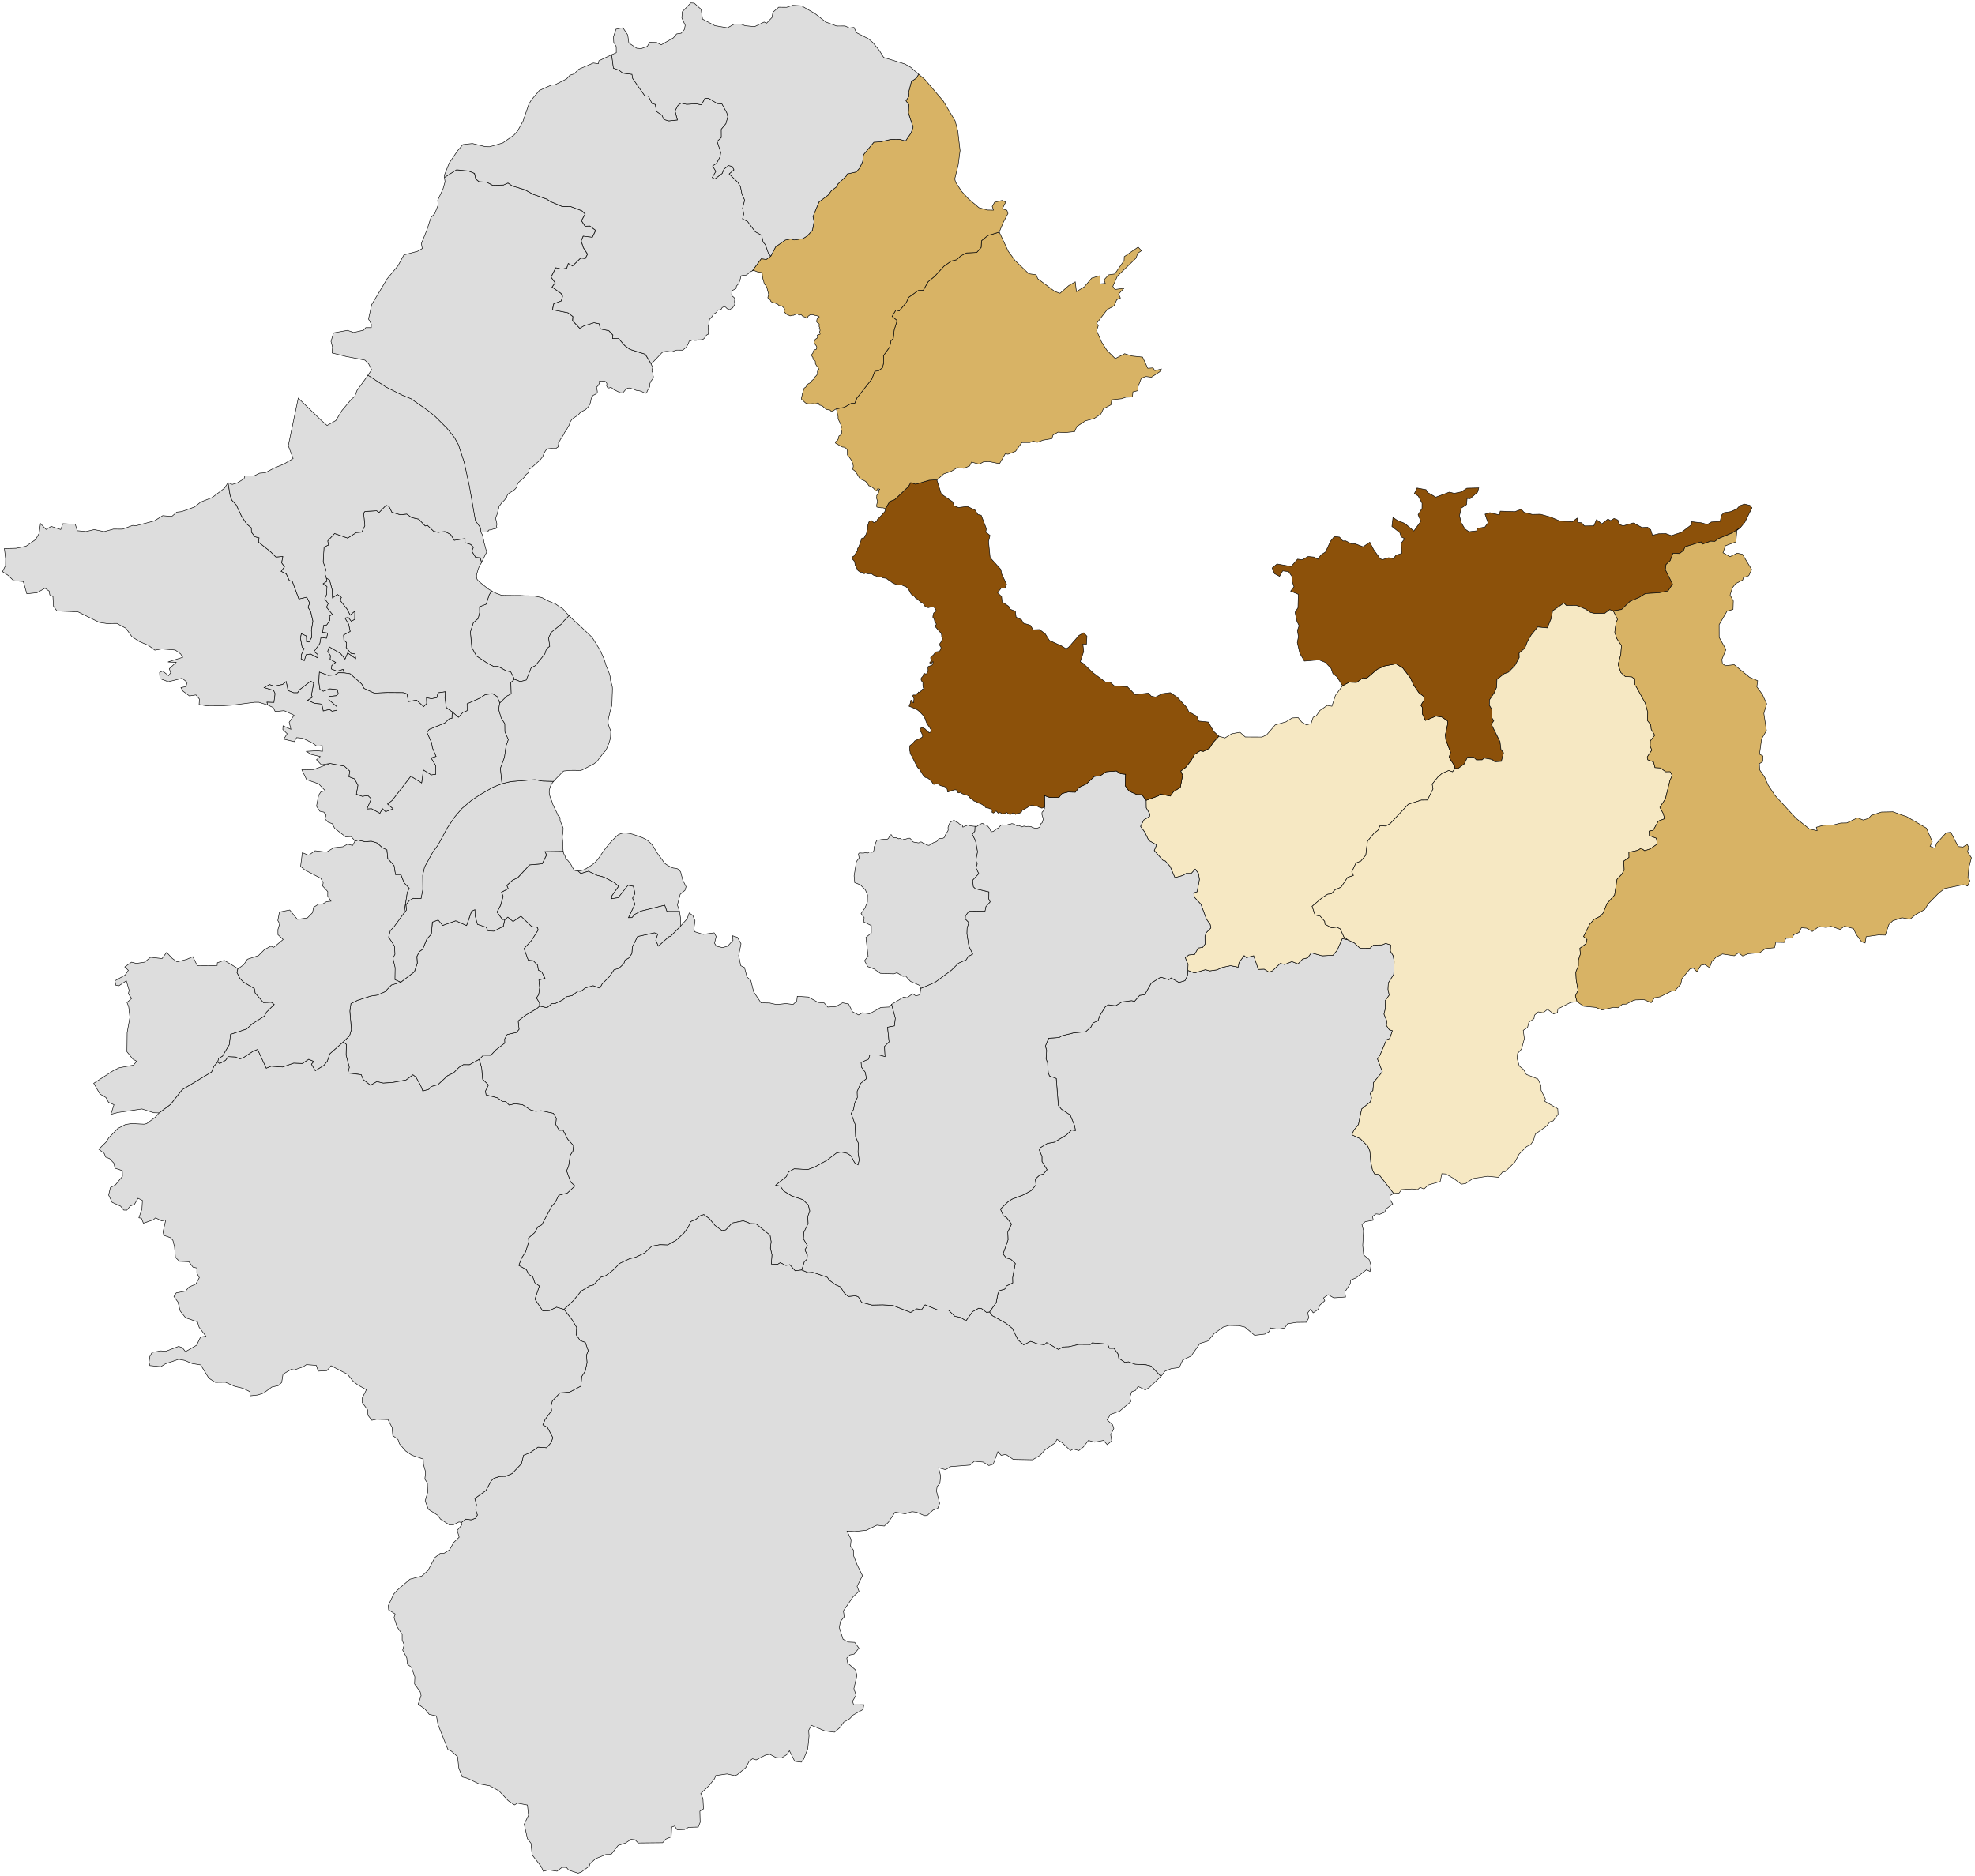 <?xml version="1.0" encoding="UTF-8" standalone="no"?>
<svg xmlns="http://www.w3.org/2000/svg" id="svg90" version="1.1" height="634.7" width="668">
  <g transform="matrix(1.735 0 0 1.735 -1829.866 -128.478)" id="town" fill="#ddd" stroke="#000" stroke-width=".1">
    <path d="m 1177.114,236.515 0.078,0.017 0.122,0.017 0.191,0.032 0.122,0.031 0.294,0.071 0.134,0.029 0.335,0.119 0.169,0.052 0.145,0.057 0.29,0.102 0.043,0.015 0.055,0.025 0.087,0.029 0.111,0.035 0.17,0.052 0.251,0.092 0.265,0.106 0.357,0.18 0.031,0.02 0.091,0.051 0.158,0.08 0.209,0.134 0.122,0.088 0.108,0.088 0.115,0.096 0.095,0.086 0.091,0.088 0.159,0.143 0.105,0.103 0.209,0.254 0.039,0.046 0.063,0.078 0.057,0.087 0.074,0.113 0.107,0.168 0.028,0.066 0.167,0.275 0.048,0.092 0.073,0.108 0.078,0.119 0.17,0.287 0.026,0.051 0.05,0.068 0.057,0.095 0.117,0.155 0.213,0.299 0.037,0.057 0.11,0.129 0.046,0.067 0.048,0.059 0.1,0.128 0.102,0.143 0.105,0.141 0.108,0.162 0.071,0.106 0.092,0.134 0.119,0.179 0.115,0.137 0.107,0.081 0.046,0.031 0.146,0.114 0.23,0.144 0.144,0.095 0.098,0.05 0.446,0.234 0.332,0.139 0.062,0.022 0.105,0.024 0.063,0.011 0.161,0.019 0.155,0.014 0.094,0.02 0.154,0.027 0.043,0.011 0.172,0.081 0.329,0.278 0.073,0.082 0.066,0.096 0.09,0.133 0.01,0.011 0.399,1.559 0.651,1.304 -0.22,0.702 -0.926,0.779 -0.544,2.075 0.417,1.277 -2.452,0.007 -0.435,-1.232 -4.686,1.164 -1.136,0.624 -0.556,0.635 -0.698,0.014 1.265,-2.645 -0.464,-1.177 0.468,-0.892 -0.302,-1.412 -1.045,-0.194 -1.908,2.418 -1.313,0.203 0.059,-0.564 1.326,-1.883 -0.91,-0.748 -1.919,-1.001 -1.379,-0.373 -1.68,-0.791 -1.476,0.449 -0.579,-0.521 0.108,-0.001 0.214,-0.017 0.133,-0.016 0.214,-0.035 0.038,-0.011 0.15,-0.037 0.177,-0.062 0.18,-0.066 0.275,-0.129 0.103,-0.061 0.646,-0.406 0.222,-0.138 0.551,-0.398 0.108,-0.098 0.218,-0.179 0.039,-0.041 0.156,-0.16 0.079,-0.088 0.186,-0.206 0.121,-0.147 0.118,-0.159 0.137,-0.198 0.247,-0.378 0.283,-0.403 0.096,-0.129 0.308,-0.418 0.052,-0.087 0.213,-0.283 0.217,-0.276 0.062,-0.077 0.173,-0.216 0.177,-0.226 0.222,-0.264 0.172,-0.196 0.215,-0.231 0.131,-0.136 0.186,-0.178 0.208,-0.21 0.169,-0.158 0.249,-0.25 0.034,-0.041 0.166,-0.147 0.06,-0.04 0.032,-0.021 0.087,-0.062 0.113,-0.041 0.084,-0.049 0.09,-0.024 0.21,-0.081 0.074,-0.022 0.113,-0.024 0.111,-0.024 0.037,-0.007 0.132,-0.019 0.064,-0.006 h 0.091 l 0.112,-0.015 0.165,0.017 h 0.059 l 0.087,-0.005 0.11,0.024 0.085,0.014 z" id="_65000040">
      <title>
        永和區 Yonghe District
      </title>
    </path>
    <path d="m 1228.503,269.867 0.729,2.714 -0.182,1.505 -1.337,0.246 0.29,2.87 -0.889,0.876 0.108,1.99 -1.201,-0.313 -1.768,-0.005 -0.239,0.809 -1.454,0.635 0.064,0.897 0.739,1.013 0.246,1.253 -1.124,0.912 -0.7,1.589 0.041,1.188 -0.515,1.054 -0.234,1.268 -0.465,0.792 0.772,2.091 0.098,2.424 0.55,1.299 -0.074,1.742 0.228,1.504 -0.228,0.956 -0.691,-0.438 -0.668,-1.299 -0.724,-0.506 -1.238,-0.257 -0.894,0.195 -1.926,1.457 -2.342,1.283 -1.292,0.472 -2.672,-0.14 -1.095,0.609 -0.425,0.907 -2.077,1.661 0.895,0.18 0.662,0.963 1.547,0.944 2.189,0.746 1.048,1.018 0.304,1.185 -0.409,1.119 0.081,1.323 -0.816,1.683 -0.094,1.317 0.787,1.33 -0.511,0.809 0.494,0.999 -0.099,0.849 -0.495,0.46 -0.507,1.62 -1.316,0.149 -1.034,-1.188 -0.756,0.16 -1.088,-0.548 -0.561,0.339 -1.2,-0.08 0.131,-1.815 -0.304,-1.273 0.138,-1.285 -0.207,-1.244 -2.759,-2.228 -1.029,-0.034 -1.425,-0.549 -2.159,0.434 -1.251,1.344 -0.737,0.145 -1.389,-1.028 -1.059,-1.283 -1.094,-0.816 -0.793,0.256 -0.767,0.684 -1.002,0.418 -0.496,1.123 -0.828,1.134 -1.545,1.406 -1.629,0.899 -1.481,-0.06 -1.595,0.293 -1.422,1.34 -1.758,0.829 -1.205,0.306 -1.894,0.895 -1.233,1.268 -1.476,1.119 -0.981,0.309 -1.413,1.514 -0.729,0.165 -1.657,1.018 -1.561,1.885 -1.791,1.679 -1.464,-0.426 -1.382,0.664 -1.306,0.061 -1.526,-2.286 0.854,-2.564 -0.896,-0.671 -0.372,-1.103 -0.794,-0.516 -0.465,-0.897 -1.477,-0.839 0.551,-1.447 0.778,-1.196 0.625,-2.011 -0.075,-0.686 1.219,-1.057 0.64,-1.153 0.736,-0.36 1.955,-3.639 0.662,-0.73 0.702,-1.406 1.661,-0.428 1.49,-1.379 -0.817,-0.751 -0.817,-2.23 0.384,-0.809 0.348,-2.214 0.502,-0.786 0.131,-1.069 -1.141,-1.248 -0.896,-1.748 -0.753,0.011 -0.686,-1.139 0.119,-1.203 -0.569,-0.967 -2.378,-0.513 -1.073,0.113 -1.008,-0.269 -1.545,-1.004 -1.456,-0.201 -1.155,0.265 -0.713,-0.696 -0.599,-0.035 -1.044,-0.705 -2.142,-0.543 -0.15,-0.735 0.609,-1.212 -1.149,-1.115 -0.183,-2.215 -0.479,-1.65 0.814,-0.832 1.45,0.014 0.997,-1.057 1.724,-1.316 -0.027,-0.787 0.51,-0.885 1.819,-0.41 0.486,-0.6 -0.175,-1.647 1.497,-1.139 2.106,-1.234 0.586,-0.517 1.422,0.324 0.949,-0.8 0.644,-0.016 1.441,-0.69 0.831,-0.655 1.057,-0.213 1.126,-0.876 0.579,0.055 0.845,-0.664 1.535,-0.438 1.32,0.48 0.416,-0.8 1.477,-1.48 0.856,-1.299 0.959,-0.305 0.953,-0.886 0.239,-0.712 0.72,-0.384 0.6,-0.859 0.126,-1.346 0.996,-1.996 3.311,-0.725 0.645,0.237 -0.398,1.207 0.5,1.151 2.042,-1.833 0.29,-0.045 1.976,-1.994 1.299,-1.458 0.407,-1.133 0.702,0.498 0.433,1.043 -0.247,1.646 0.169,0.471 1.656,0.52 2.144,-0.299 0.395,0.707 -0.316,1.315 0.349,0.574 1.198,0.287 1.016,-0.287 1.039,-1.132 -0.084,-0.888 0.943,0.303 0.702,1.253 -0.462,2.293 0.41,1.988 0.726,0.349 0.496,1.857 0.735,0.646 0.56,2.248 1.443,2.137 1.67,0.031 1.371,0.306 1.823,-0.203 1.373,0.185 0.721,-0.685 0.107,-0.906 2.165,0.139 1.893,1.052 1.172,0.097 0.704,0.804 1.6,-0.108 1.28,-0.72 1.179,0.224 0.769,1.524 1.193,0.623 0.755,-0.441 1.366,0.214 2.21,-1.243 1.668,-0.085 z" id="_65000060">
      <title>
        新店區 Xindian District
      </title>
    </path>
    <path d="m 1153.109,253.324 0.571,-0.465 1.024,0.853 1.53,-1.048 2.09,2.024 1.133,0.174 0.151,0.511 -1.342,2.092 -1.413,1.53 0.806,2.249 0.979,0.114 0.851,0.855 0.15,0.986 0.656,0.336 0.638,1.254 -1.193,0.352 0.158,1.472 -0.207,1.383 -0.423,0.63 0.609,0.975 v 0.598 l -0.586,0.517 -2.106,1.234 -1.497,1.139 0.175,1.647 -0.486,0.6 -1.819,0.41 -0.51,0.885 0.027,0.787 -1.724,1.316 -0.997,1.057 -1.45,-0.014 -0.814,0.832 -1.901,1.038 -1.181,-0.016 -0.852,0.523 -1.051,1.07 -1.192,0.577 -1.849,1.732 -1.315,0.365 -0.495,0.553 -1.172,0.316 -0.427,-1.119 -0.905,-1.589 -0.57,-0.443 -1.358,1.012 -2.543,0.459 -1.896,0.139 -1.237,-0.297 -1.252,0.717 -1.421,-1.109 -0.385,-0.96 -2.592,-0.316 0.267,-1.131 -0.626,-2.369 0.057,-2.073 -0.597,-0.507 1.221,-1.18 0.356,-1.204 -0.3,-3.626 0.213,-1.448 1.305,-0.654 2.539,-0.818 1.336,-0.199 1.457,-0.649 1.252,-1.305 1.85,-0.552 2.647,-2.021 0.577,-1.71 -0.096,-1.259 0.467,-0.94 0.671,-0.507 0.804,-1.946 0.878,-0.997 0.214,-2.34 1.14,-0.406 0.875,1.058 2.543,-0.904 2.1,0.927 0.98,-2.787 0.671,-0.311 0.027,1.161 0.458,1.704 1.686,0.556 0.399,0.733 1.107,0.039 1.835,-0.944 z" id="_65000130">
      <title>
        土城區 Tucheng District
      </title>
    </path>
    <path d="m 1165.606,194.082 -0.469,0.551 -0.447,0.388 -0.474,0.646 -2.046,1.672 -0.529,1.042 0.217,1.693 -0.629,0.482 -0.316,1.003 -1.87,2.296 -0.796,0.393 -0.966,2.398 -1.167,0.292 -1.136,-0.436 -0.735,-1.438 -0.975,-0.257 -1.48,-0.819 -0.838,0.02 -1.24,-0.631 -2.169,-1.431 -0.9,-1.668 -0.271,-3.027 0.584,-1.807 0.928,-0.805 0.289,-1.182 -0.023,-1.108 1.315,-0.522 0.559,-1.78 0.484,-0.791 0.19,0.113 0.05,0.029 0.158,0.086 0.167,0.093 0.119,0.049 0.095,0.046 0.251,0.098 0.227,0.081 0.107,0.037 0.15,0.067 0.21,0.077 0.182,0.08 0.14,0.014 0.135,-0.001 0.129,0.006 0.198,0.008 0.122,-0.006 0.222,0.005 0.065,-0.001 0.423,0.002 h 0.075 l 0.161,0.004 0.688,0.01 0.201,0.005 0.186,-0.007 0.21,0.004 0.192,-0.004 0.229,0.004 0.203,-0.002 0.235,0.005 0.053,0.007 0.169,0.013 0.08,-0.002 0.271,0.026 0.183,0.007 0.172,0.002 0.14,0.005 0.346,-0.001 0.164,0.002 0.19,0.005 0.054,0.002 0.3,0.007 0.161,0.009 0.068,0.006 0.201,0.006 0.464,0.087 0.354,0.082 0.084,0.014 0.227,0.046 0.177,0.032 0.043,0.009 0.131,0.03 0.047,0.016 0.223,0.1 0.099,0.062 0.146,0.08 0.154,0.082 0.5,0.276 0.068,0.031 0.1,0.031 0.159,0.072 0.032,0.014 0.096,0.043 0.124,0.043 0.154,0.072 0.074,0.034 0.188,0.08 0.164,0.056 0.034,0.011 0.223,0.088 0.043,0.019 0.137,0.085 0.052,0.031 0.249,0.176 0.085,0.065 0.071,0.048 0.169,0.121 0.097,0.065 0.048,0.031 0.149,0.097 0.388,0.231 0.054,0.043 0.08,0.066 0.1,0.107 0.077,0.078 0.119,0.136 0.286,0.341 0.096,0.108 0.042,0.045 0.186,0.205 0.054,0.052 z" id="_65000140">
      <title>
        蘆洲區 Luzhou District
      </title>
    </path>
    <path d="m 1148.556,183.698 v 0.007 l -0.07,0.14 -0.017,0.039 -0.058,0.107 -0.052,0.066 -0.145,0.203 -0.103,0.203 -0.13,0.336 -0.076,0.201 -0.02,0.049 -0.039,0.107 -0.011,0.071 -0.046,0.173 -0.07,0.244 -0.101,0.336 -0.021,0.095 -0.021,0.208 0.01,0.326 0.022,0.112 0.067,0.254 0.19,0.24 0.283,0.286 1.012,0.81 0.134,0.112 0.117,0.085 0.094,0.081 0.182,0.144 0.053,0.046 0.218,0.154 0.178,0.111 0.245,0.134 0.128,0.08 -0.484,0.791 -0.559,1.78 -1.315,0.522 0.023,1.108 -0.289,1.182 -0.928,0.805 -0.584,1.807 0.271,3.027 0.9,1.668 2.169,1.431 1.24,0.631 0.838,-0.02 1.48,0.819 0.975,0.257 0.735,1.438 -0.704,0.629 0.078,2.215 -0.844,0.42 -1.397,1.369 -0.521,-1.272 -0.947,-0.573 -1.402,0.229 -1.007,0.646 -2.498,1.111 0.012,1.343 -0.84,0.339 -0.846,0.958 -1.227,-1.065 -1.15,-0.823 -0.272,-1.917 0.069,-1.185 -1.405,0.205 -0.247,0.949 -1.055,0.2 -0.944,-0.189 0.034,1.126 -0.602,0.617 -1.39,-1.287 -1.573,0.303 -0.303,-1.522 -0.741,-0.23 -3.063,-0.025 -2.57,0.118 -1.988,-0.919 -0.473,-0.883 -2.244,-1.976 -1.168,-0.179 -0.183,-0.664 -1.194,0.348 -1.114,-0.438 0.084,-0.685 0.744,-0.602 -1.082,-0.61 0.099,-0.675 -0.554,-0.865 0.3,-0.897 2.241,1.33 0.848,1.065 0.503,-1.207 1.558,1.109 -0.122,-0.884 -0.752,-0.101 -0.969,-1.139 0.07,-0.983 -0.521,-0.485 -0.068,-0.994 1.295,-0.697 -0.286,-1.387 -0.735,-1.233 0.66,-0.119 0.586,0.745 0.654,-0.363 0.02,-1.564 -0.903,0.752 -0.542,-1.093 -1.427,-1.821 0.266,-0.546 -0.771,-0.571 -0.975,0.684 -0.075,-1.679 -0.496,-1.843 -0.63,-0.339 -0.313,-1.004 0.228,-0.62 -0.528,-1.55 0.17,-2.893 0.863,-0.404 -0.155,-0.801 1.349,-1.44 2.554,0.889 1.712,-1.09 1.032,-0.07 0.595,-1.257 -0.235,-2.461 0.251,-0.312 2.298,-0.136 0.46,0.341 1.376,-1.42 0.591,0.26 0.539,1.103 1.675,0.506 1.217,-0.145 0.966,0.679 1.38,0.311 1.27,1.331 0.415,-0.133 1.199,1.144 0.883,0.241 1.325,-0.179 1.128,0.582 0.712,1.134 2.094,-0.342 v 0.802 l 1.108,0.348 0.538,0.551 -0.319,0.761 0.737,1.21 0.899,0.073 z" id="_65000150">
      <title>
        五股區 Wugu District
      </title>
    </path>
    <path d="m 1317.449,257.296 1.27,0.61 1.086,1.007 1.924,0.004 0.719,-0.617 1.665,-0.024 0.698,-0.3 0.981,0.313 -0.057,1.202 0.549,0.917 0.18,1.144 -0.087,2.487 -1.051,1.666 -0.059,1.248 0.234,1.111 -0.785,1.1 0.053,1.41 -0.283,1.21 0.549,1.333 -0.069,0.879 0.556,0.835 0.597,0.165 -0.499,1.532 -0.647,0.252 -1.254,2.961 -0.506,0.776 0.955,2.489 -1.718,2.085 -0.126,1.564 -0.517,0.581 0.254,0.866 -0.235,0.786 -1.695,1.382 -0.622,3.026 -0.911,1.133 -0.362,0.876 1.651,0.776 1.448,1.458 0.395,0.933 0.18,2.162 0.351,1.613 0.425,0.732 0.798,0.046 2.896,3.712 -0.731,0.423 0.042,0.864 0.492,0.753 -1.285,0.972 -0.298,0.661 -0.966,0.397 -0.704,-0.088 -0.684,0.49 0.132,0.735 -1.556,0.298 -0.631,0.556 0.3,1.181 -0.155,2.92 0.19,1.833 1.055,0.88 0.385,1.185 -0.201,1.15 -0.703,-0.328 -2.066,1.597 -1.019,0.4 -0.073,0.71 -1.055,1.626 0.138,0.977 -2.296,0.163 -1.089,-0.615 -0.899,0.623 0.234,0.567 -0.922,0.807 -0.364,0.878 -0.98,0.653 -0.474,-0.742 -0.593,0.764 0.236,0.929 -0.485,0.889 -1.936,0.024 -1.734,0.283 -0.562,0.81 -1.288,0.239 -1.481,-0.244 -0.238,0.702 -0.847,0.497 -2.013,0.24 -1.899,-1.606 -1.185,-0.279 -1.894,-0.041 -1.121,0.311 -1.77,1.26 -1.23,1.461 -1.541,0.469 -1.721,2.45 -1.658,0.807 -0.659,1.456 -1.567,0.205 -1.236,0.511 -0.764,1.012 -1.928,-2.014 -1.027,-0.254 -2.102,-0.102 -1.298,-0.471 -0.655,0.124 -1.231,-0.827 -0.148,-0.843 -0.769,-1.073 -0.895,-0.007 -0.366,-0.833 -2.971,-0.24 -0.366,0.326 -2.255,-0.02 -1.987,0.461 -1.113,0.04 -0.891,0.477 -2.289,-1.336 -0.441,0.43 -1.433,-0.212 -1.238,-0.464 -1.364,0.686 -1.126,-0.992 -1.108,-2.235 -1.257,-0.992 -2.656,-1.487 -0.513,-0.705 1.3,-1.826 0.353,-1.796 0.299,-0.539 1.032,-0.312 0.31,-0.604 1.23,-0.593 -0.022,-1.029 0.521,-2.758 -0.868,-0.809 -0.906,-0.257 -0.612,-0.797 0.976,-2.746 -0.055,-1.534 0.735,-1.536 -1.003,-1.295 -0.579,-0.286 -0.587,-1.346 1.437,-1.387 0.827,-0.551 2.222,-0.838 1.503,-0.824 0.961,-1.127 -0.159,-1.116 0.874,-0.805 0.718,-0.195 0.707,-0.839 -0.986,-1.59 v -0.973 l -0.531,-1.273 0.178,-0.436 1.407,-0.845 1.336,-0.241 2.346,-1.387 1.024,-0.985 0.769,0.099 -0.183,-0.976 -0.846,-2.044 -1.712,-1.124 -0.599,-0.74 -0.404,-5.261 -1.331,-0.482 -0.237,-0.702 -0.116,-1.81 -0.299,-0.859 0.105,-1.611 -0.24,-0.863 0.636,-1.523 2.036,-0.137 0.564,-0.35 2.325,-0.576 2.289,-0.206 1.036,-0.921 0.378,-0.777 1.016,-0.496 0.287,-0.889 1.087,-1.753 0.577,-0.424 1.467,0.191 1.208,-0.741 1.907,-0.251 0.562,0.137 0.99,-1.162 1,-0.142 1.278,-2.259 1.853,-1.163 1.587,0.498 0.437,-0.342 1.508,0.884 1.172,-0.342 0.487,-0.977 0.079,-1.026 1.301,0.488 2.136,-0.635 0.815,0.241 1.408,-0.205 1.072,-0.477 1.601,-0.343 1.472,0.292 0.178,-0.911 1.002,-1.345 0.443,0.399 1.414,-0.367 0.915,2.663 1.134,-0.046 0.968,0.587 0.665,-0.29 1.497,-1.428 0.853,0.219 1.406,-0.573 1.188,0.459 0.901,-0.937 0.992,-0.251 0.716,-0.972 2.101,0.586 2.105,-0.106 0.822,-0.965 1.008,-2.295 z" id="_65000200">
      <title>
        坪林區 Pinglin District
      </title>
    </path>
    <path fill="#f6e8c3" d="m 1338.319,223.866 -0.474,0.67 -0.731,-0.261 -1.317,0.574 -0.78,0.665 -1.133,1.41 0.149,0.955 -1.082,2.16 -1.193,0.009 -2.543,0.818 -3.5,3.742 -0.908,0.508 -1.101,-0.06 -0.422,0.899 -0.755,0.568 -1.268,1.538 -0.325,2.726 -0.969,1.156 -0.949,0.378 -0.819,1.73 0.332,0.692 -1.156,0.392 -1.263,1.892 -1.168,0.502 -0.714,0.782 -0.718,0.092 -1.012,0.625 -2.031,1.72 0.568,1.698 0.992,0.216 0.894,1.011 0.06,0.568 1.257,0.695 1.023,-0.128 0.694,0.341 0.712,1.583 0.778,0.564 -1.099,-0.257 -1.008,2.295 -0.822,0.965 -2.105,0.106 -2.101,-0.586 -0.716,0.972 -0.992,0.251 -0.901,0.937 -1.188,-0.459 -1.406,0.573 -0.853,-0.219 -1.497,1.428 -0.665,0.29 -0.968,-0.587 -1.134,0.046 -0.915,-2.663 -1.414,0.367 -0.443,-0.399 -1.002,1.345 -0.178,0.911 -1.472,-0.292 -1.601,0.343 -1.072,0.477 -1.408,0.205 -0.815,-0.241 -2.136,0.635 -1.301,-0.488 0.039,-1.145 -0.538,-1.339 0.694,-0.531 1.14,-0.112 0.682,-1.241 0.868,-0.119 0.471,-0.638 -0.015,-1.515 0.247,-0.72 0.907,-0.917 -0.134,-0.677 -0.729,-1.033 -1.073,-2.895 -1.262,-1.364 -0.153,-0.875 0.665,-0.216 0.452,-2.4 -0.178,-1.132 -0.631,-0.871 -0.784,0.85 h -1.004 l -0.577,0.375 -1.598,0.438 -0.921,-2.148 -0.95,-1.099 -0.474,-0.143 -1.686,-1.892 0.451,-1.119 -1.509,-0.828 -0.807,-1.667 -0.82,-1.105 0.65,-1.254 1.108,-0.677 0.059,-0.47 -0.7,-1.224 -0.016,-1.451 2.436,-0.897 0.27,-0.342 2.013,0.403 0.608,-0.852 1.331,-0.828 0.454,-2.363 -0.366,-0.834 0.966,-0.709 1.054,-1.35 0.656,-1.173 1.099,-0.714 0.643,0.111 1.189,-0.619 0.703,-1.119 1.132,-1.217 1.174,0.333 1.321,-0.815 1.608,-0.298 1.04,0.924 3.242,0.017 0.905,-0.423 1.685,-1.942 2.086,-0.6 1.204,-0.763 1.187,-0.063 0.677,0.86 0.944,0.567 0.897,-0.274 0.405,-1.227 0.582,-0.259 0.753,-1.074 1.405,-0.975 0.912,0.159 0.689,-2.118 1.381,-1.879 1.301,-0.691 1.424,0.05 1.248,-0.895 0.743,0.076 2.018,-1.727 1.434,-0.662 2.251,-0.428 1.327,0.799 1.493,1.959 0.593,1.328 1.043,1.541 1.029,0.796 -0.016,0.672 -0.612,0.997 0.281,0.399 0.027,1.303 0.58,1.249 2.059,-0.84 1.146,0.185 1.099,0.742 0.052,0.525 -0.468,2.19 0.091,0.97 0.936,2.466 -0.299,0.955 1.086,1.708 z" id="_65000240">
      <title>
        平溪區 Pingxi District
      </title>
    </path>
    <path d="m 1210.99,321.666 1.22,0.511 0.923,-0.067 2.852,0.975 0.351,0.534 1.254,0.932 0.982,0.419 0.651,1.119 0.819,0.735 1.465,-0.141 0.527,0.235 0.634,1.062 2.016,0.52 2.075,-0.049 2.038,0.132 3.406,1.345 1.196,-0.706 0.931,0.174 0.7,-0.949 2.555,1.047 1.986,-0.031 1.26,1.222 1.123,0.229 1.038,0.648 1.291,-1.789 1.172,-0.651 0.579,0.062 0.964,0.734 0.582,-0.068 0.513,0.705 2.656,1.487 1.257,0.992 1.108,2.235 1.126,0.992 1.364,-0.686 1.238,0.464 1.433,0.212 0.441,-0.43 2.289,1.336 0.891,-0.477 1.113,-0.04 1.987,-0.461 2.255,0.02 0.366,-0.326 2.971,0.24 0.366,0.833 0.895,0.007 0.769,1.073 0.148,0.843 1.231,0.827 0.655,-0.124 1.298,0.471 2.102,0.102 1.027,0.254 1.928,2.014 -2.253,2.132 -0.809,0.502 -1.405,-0.684 -0.491,0.778 -0.768,0.278 -0.319,1.023 0.163,0.884 -2.169,1.855 -1.795,0.638 -0.646,1.083 1.067,0.945 0.239,0.706 -0.616,1.262 0.207,1.163 -0.88,0.737 -0.746,-0.827 -1.696,0.349 -1.225,-0.346 -0.982,1.278 -0.883,0.7 -1.081,-0.307 -0.549,0.307 -1.683,-1.571 -0.955,-0.617 -0.353,0.692 -1.979,1.362 -0.94,1.044 -1.483,0.891 -3.77,-0.073 -1.434,-0.975 -0.927,0.178 -0.636,-0.707 -0.913,2.437 -0.843,0.261 -1.125,-0.682 -1.715,-0.16 -0.836,0.753 -3.802,0.308 -0.955,0.587 -1.364,-0.368 0.4,1.632 -0.158,1.406 -0.533,0.618 -0.118,0.892 0.613,2.378 -0.373,0.993 -0.923,0.344 -1.146,1.053 -0.507,0.016 -1.552,-0.664 -0.891,-0.116 -1.327,0.423 -1.966,-0.321 -1.306,1.965 -0.803,0.742 -1.44,-0.176 -2.089,1.002 -2.277,0.235 -1.456,-0.083 0.798,1.656 -0.123,1.274 0.604,0.817 v 1.064 l 0.74,1.873 0.996,1.999 -1.054,2.085 0.37,0.962 -1.173,1.11 -1.871,2.727 0.177,1.139 -0.748,0.917 -0.22,1.198 0.729,2.269 1.028,0.539 1.238,0.061 0.83,1.137 -0.932,1.155 -0.84,0.175 -0.596,0.609 0.169,0.957 1.513,1.343 0.297,1.062 -0.595,2.591 0.425,1.272 -0.678,1.173 0.192,0.7 1.995,-0.017 -0.15,0.935 -1.917,1.075 -0.674,0.715 -1.177,0.684 -0.688,0.999 -1.103,0.951 -1.899,-0.251 -2.618,-1.089 -0.521,0.981 0.069,1.096 -0.249,2.494 -0.822,2.066 -0.431,0.546 -1.288,-0.168 -1.035,-2.065 -0.514,0.762 -1.06,0.67 -1.062,-0.108 -1.187,-0.624 -0.759,0.111 -1.903,0.985 -0.7,-0.224 -0.658,0.474 -0.657,1.244 -1.694,1.41 -0.489,0.17 -1.468,-0.338 -2.202,0.316 -0.249,0.623 -1.109,1.376 -1.577,1.512 0.427,0.987 0.107,1.996 -0.705,0.455 0.059,2.152 -0.383,0.94 -1.891,0.053 -0.758,0.421 -1.462,0.05 -0.487,-0.729 -0.576,0.208 -0.089,1.902 -1.067,0.449 -0.606,0.697 -4.772,0.051 -0.601,-0.617 -0.786,-0.097 -1.092,0.731 -1.424,0.464 -1.369,1.753 -1.02,0.021 -2.006,0.812 -1.083,0.983 -0.15,0.476 -1.557,1.152 -0.626,0.211 -1.828,-0.597 -0.432,-0.527 -0.86,-0.015 -0.981,0.752 -1.7,-0.262 -0.964,0.29 -0.422,-0.937 -1.765,-2.274 -0.227,-2.269 -0.692,-0.879 -0.625,-2.833 0.841,-1.74 -0.22,-2 -1.933,-0.368 -0.585,0.348 -1.222,-0.823 -1.795,-1.908 -1.808,-0.996 -2.089,-0.375 -2.25,-1.079 -1.024,-0.264 -0.665,-1.727 -0.247,-2.236 -1.177,-1.054 -0.694,-0.329 -1.938,-4.853 -0.31,-1.71 -1.405,-0.29 -0.817,-1.031 -1.338,-0.96 0.571,-1.673 -0.166,-0.72 -1.108,-1.56 0.054,-1.377 -0.668,-1.859 -0.787,-0.617 -0.115,-1.217 -0.804,-1.53 0.297,-1.026 -0.395,-0.914 v -1.126 l -0.991,-1.473 -0.595,-1.779 0.206,-0.723 -1.258,-0.797 -0.07,-0.824 1.057,-2.255 0.691,-0.756 2.488,-2.148 2.294,-0.602 1.241,-1.126 1.306,-2.476 1.014,-0.805 0.835,-0.07 1.009,-0.635 0.827,-1.447 1.052,-1.011 -0.366,-1.341 0.858,-1.033 -0.046,-0.523 0.867,-0.641 1.006,0.134 0.883,-0.296 0.351,-0.635 -0.318,-0.985 0.129,-1.044 -0.309,-1.198 2.151,-1.538 1.038,-1.893 0.503,-0.496 1.151,-0.373 1.134,-0.025 1.299,-0.542 1.806,-1.911 0.42,-1.651 1.284,-0.506 1.532,-1.07 1.656,0.113 0.914,-1.032 0.316,-0.932 -1.051,-1.986 -0.895,-0.501 0.441,-1.058 1.257,-1.717 -0.106,-0.895 0.26,-1.013 1.492,-1.569 1.889,-0.152 2.192,-1.17 0.15,-1.853 0.683,-1.057 0.364,-1.655 -0.123,-1.479 0.358,-0.814 -0.575,-1.641 -1.002,-0.379 -0.788,-1.132 0.097,-1.418 -0.819,-1.396 -1.631,-2.121 1.791,-1.679 1.561,-1.885 1.657,-1.018 0.729,-0.165 1.413,-1.514 0.981,-0.309 1.476,-1.119 1.233,-1.268 1.894,-0.895 1.205,-0.306 1.758,-0.829 1.422,-1.34 1.595,-0.293 1.481,0.06 1.629,-0.899 1.545,-1.406 0.828,-1.134 0.496,-1.123 1.002,-0.418 0.767,-0.684 0.793,-0.256 1.094,0.816 1.059,1.283 1.389,1.028 0.737,-0.145 1.251,-1.344 2.159,-0.434 1.425,0.549 1.029,0.034 2.759,2.228 0.207,1.244 -0.138,1.285 0.304,1.273 -0.131,1.815 1.2,0.08 0.561,-0.339 1.088,0.548 0.756,-0.16 1.034,1.188 z" id="_65000290">
      <title>
        烏來區 Wulai District
      </title>
    </path>
    <path d="m 1181.61,144.96 -0.015,0.072 0.116,0.231 0.149,0.22 0.062,0.194 -0.128,0.5 -0.026,0.265 0.089,0.127 0.049,0.093 0.047,0.137 0.011,0.142 -0.01,0.097 0.025,0.145 0.076,0.326 -0.027,0.178 -0.012,0.042 -0.054,0.109 -0.1,0.155 -0.09,0.132 -0.053,0.068 -0.051,0.06 -0.085,0.109 -0.096,0.186 -0.132,0.352 -0.015,0.199 -0.01,0.339 -0.039,0.096 -0.02,0.046 -0.111,0.209 -0.159,0.23 -0.089,0.18 -0.078,0.179 -0.031,0.077 -0.062,0.163 -0.115,0.099 -0.122,-0.01 -0.127,-0.036 -0.128,-0.058 -0.098,-0.042 -0.183,-0.092 -0.262,-0.114 -0.229,-0.085 -0.124,-0.029 -0.49,-0.072 -0.133,-0.02 -0.107,-0.04 -0.115,-0.051 -0.064,-0.043 -0.323,-0.114 -0.111,-0.029 -0.101,-0.032 -0.028,-0.009 -0.197,-0.067 -0.19,-0.06 -0.21,-0.01 -0.276,0.025 -0.479,0.4 -0.141,0.188 -0.146,0.154 -0.134,0.158 -0.469,-0.015 -0.223,-0.082 -0.132,-0.066 -0.358,-0.178 -0.446,-0.219 -0.067,-0.024 -0.101,-0.065 -0.167,-0.154 -0.122,-0.096 -0.169,-0.109 -0.069,-0.025 -0.18,0.021 -0.169,0.071 -0.277,-0.021 -0.076,-0.119 -0.014,-0.037 -0.041,-0.083 -0.037,-0.06 -0.063,-0.132 0.064,-0.301 -0.03,-0.176 -0.145,-0.22 -0.143,-0.128 -0.164,-0.04 -0.256,-0.001 -0.068,0.002 -0.293,-0.005 -0.423,0.043 v 0.017 l 0.043,0.096 0.032,0.102 -0.01,0.134 -0.186,0.365 -0.047,0.082 -0.025,0.031 -0.173,0.176 -0.078,0.068 -0.041,0.075 v 0.104 l 0.039,0.147 0.01,0.035 0.027,0.132 0.048,0.246 0.015,0.086 v 0.252 l -0.03,0.077 -0.049,0.08 -0.138,0.081 -0.336,0.23 -0.08,0.017 -0.159,0.076 -0.058,0.059 -0.153,0.215 -0.081,0.148 -0.085,0.192 -0.037,0.124 -0.032,0.157 -0.042,0.252 -0.03,0.158 -0.022,0.063 -0.053,0.163 -0.068,0.201 -0.11,0.224 -0.049,0.086 -0.049,0.082 -0.122,0.147 -0.331,0.342 -0.115,0.123 -0.099,0.089 -0.114,0.052 -0.277,0.143 -0.164,0.087 -0.14,0.076 -0.068,0.034 -0.24,0.155 -0.117,0.144 -0.227,0.255 -0.094,0.087 -0.369,0.254 -0.165,0.098 -0.551,0.408 -0.176,0.184 -0.039,0.068 -0.073,0.118 -0.14,0.209 -0.055,0.16 -0.073,0.193 -0.028,0.158 -0.047,0.096 -0.076,0.124 -0.15,0.261 -0.073,0.103 -0.053,0.12 -0.069,0.155 -0.257,0.389 -0.073,0.121 -0.026,0.036 -0.115,0.113 -0.049,0.094 -0.045,0.134 -0.027,0.057 -0.107,0.208 -0.387,0.65 -0.175,0.174 -0.058,0.116 -0.048,0.147 -0.112,0.134 -0.166,0.223 -0.015,0.106 0.026,0.137 v 0.101 l -0.09,0.275 0.018,0.106 0.01,0.119 -0.106,0.116 -0.121,0.063 -0.087,0.061 -0.051,0.046 -0.116,0.092 -0.964,-0.025 -0.553,0.067 -0.048,0.024 -0.245,0.16 -0.025,0.015 -0.121,0.098 -0.129,0.195 -0.107,0.193 -0.047,0.099 -0.048,0.096 -0.038,0.073 -0.065,0.152 -0.033,0.083 -0.043,0.108 -0.054,0.133 -0.055,0.157 -0.133,0.147 -0.058,0.067 -0.087,0.104 -0.16,0.219 -0.105,0.121 -0.022,0.017 -0.051,0.063 -0.034,0.02 -0.1,0.092 -0.034,0.02 -0.32,0.281 -0.16,0.133 -0.065,0.065 -0.108,0.091 -0.21,0.203 -0.159,0.142 -0.132,0.112 -0.084,0.08 -0.065,0.089 -0.134,0.118 -0.033,0.015 -0.212,0.087 -0.093,0.065 -0.051,0.05 -0.075,0.136 -0.011,0.245 -0.01,0.092 -0.025,0.123 -0.031,0.052 -0.057,0.068 -0.068,0.061 -0.18,0.132 -0.154,0.126 -0.101,0.138 -0.05,0.088 -0.07,0.099 -0.05,0.088 -0.059,0.097 -0.137,0.139 -0.082,0.071 -0.199,0.198 -0.101,0.082 -0.149,0.114 -0.407,0.362 -0.169,0.201 -0.057,0.107 -0.082,0.194 -0.019,0.088 -0.032,0.2 -0.095,0.209 -0.048,0.089 -0.101,0.121 -0.103,0.127 -0.039,0.031 -0.129,0.124 -0.026,0.02 -0.129,0.092 -0.118,0.099 -0.287,0.18 -0.101,0.06 -0.133,0.075 -0.198,0.109 -0.11,0.092 -0.201,0.205 -0.044,0.066 -0.135,0.3 -0.029,0.164 -0.064,0.111 -0.149,0.129 -0.138,0.225 -0.076,0.092 -0.159,0.164 -0.071,0.059 -0.106,0.136 -0.124,0.06 -0.058,0.05 -0.091,0.132 -0.076,0.112 -0.08,0.155 -0.195,0.204 -0.08,0.112 -0.126,0.547 -0.092,0.37 -0.033,0.093 -0.064,0.235 -0.036,0.142 -0.037,0.096 -0.05,0.228 -0.131,0.269 -0.106,0.41 0.02,0.091 0.063,0.312 0.099,0.406 0.025,0.12 v 0.031 l 0.015,0.165 v 0.095 l -0.01,0.068 -0.014,0.095 -0.045,0.155 -0.016,0.065 0.01,0.037 0.041,0.063 0.034,0.057 0.051,0.062 -0.041,0.053 -0.115,0.036 -0.143,0.067 -0.068,0.034 -0.148,0.047 -0.196,-0.002 -0.41,0.126 -0.244,0.052 -0.224,0.026 -0.131,0.088 -0.01,0.158 -0.074,0.066 -0.164,0.031 -0.122,0.01 -0.148,10e-4 -0.137,0.006 -0.101,-0.005 -0.161,0.016 -0.137,-0.016 -0.213,0.01 -0.141,-0.005 -0.068,0.009 v -0.69 l -1.065,-1.505 -1.153,-6.631 -1.04,-4.773 -1.107,-3.362 -0.788,-1.433 -1.487,-1.842 -2.228,-2.22 -1.221,-1.028 -3.548,-2.479 -1.633,-0.655 -3.163,-1.581 -3.572,-2.323 0.75,-1.084 -0.591,-1.166 -0.729,-0.72 -3.655,-0.712 -2.735,-0.686 0.077,-1.156 -0.294,-1.101 0.497,-1.662 2.714,-0.491 1.193,0.414 1.952,-0.45 0.423,-0.488 1.067,-0.002 0.011,-0.676 -0.545,-1.002 0.619,-2.816 3.018,-5.039 2.112,-2.536 1.151,-2.111 2.671,-0.716 0.908,-0.535 -0.176,-0.958 1.088,-2.683 0.785,-2.417 0.739,-0.747 0.647,-1.642 -0.063,-0.992 1.027,-2.177 0.395,-1.395 -0.119,-0.864 2.331,-1.476 2.403,0.244 1.11,0.462 0.261,1.1 0.596,0.502 1.568,0.132 1.104,0.581 2.114,-0.051 0.872,-0.392 0.87,0.577 2.397,0.731 1.67,0.907 2.659,0.931 0.694,0.472 2.275,0.958 1.587,-0.011 2.271,0.854 0.633,0.64 -0.713,1.303 0.694,1.06 0.924,-0.04 1.15,0.86 -0.652,1.349 -1.784,-0.216 -0.394,0.917 0.422,1.306 0.82,1.284 -0.448,0.871 -0.886,-0.103 -1.605,1.544 -0.812,-0.497 -0.315,0.933 -0.995,0.168 -1.124,-0.262 -0.928,1.815 0.803,1.115 -0.601,0.83 1.746,1.229 0.298,0.536 -0.236,0.935 -1.491,0.572 -0.244,1.131 3.011,0.604 0.974,0.738 -0.06,0.803 1.384,1.478 0.804,-0.472 1.982,-0.614 1.011,0.211 0.245,1.012 1.632,0.332 0.787,0.838 -0.053,0.685 1.199,0.029 1.16,1.345 1.019,0.747 2.986,0.945 z" id="_65000100">
      <title>
        淡水區 Tamsui District
      </title>
    </path>
    <path fill="#8c510a" d="m 1394.004,176.865 -1.593,1.067 -2.744,1.14 -0.684,0.529 -0.828,-0.038 -1.638,0.602 -0.236,-0.453 -3.099,0.946 -0.276,0.674 -0.794,0.639 -1.285,-0.041 -0.547,1.416 -0.806,0.762 -0.132,1.008 1.406,2.803 -0.886,1.344 -1.724,0.353 -2.69,0.159 -1.146,0.714 -1.86,0.804 -1.629,1.577 -1.614,0.28 -0.732,-0.231 -0.965,0.731 -1.963,0.009 -0.846,-0.209 -0.889,-0.63 -1.831,-0.727 -1.941,0.022 -0.479,-0.481 -2.192,1.516 -0.273,1.467 -0.763,1.855 -1.876,-0.174 -1.257,1.541 -0.72,1.222 -0.533,1.369 -1.116,0.96 0.031,0.861 -0.844,1.568 -1.251,1.282 -0.88,0.333 -1.377,1.098 -0.058,1.528 -0.481,1.114 -0.911,1.333 -0.036,1.032 0.47,0.781 0.033,1.679 0.372,0.576 -0.471,0.696 1.685,3.385 0.181,1.499 0.507,0.668 -0.427,1.677 -1.285,0.082 -0.535,-0.453 -1.542,-0.278 -0.385,0.352 -1.117,0.02 -0.543,-0.52 -1.196,-0.014 -0.631,1.314 -1.241,0.921 -0.568,-0.055 -0.059,-0.456 -1.086,-1.708 0.299,-0.955 -0.936,-2.466 -0.091,-0.97 0.468,-2.19 -0.052,-0.525 -1.099,-0.742 -1.146,-0.185 -2.059,0.84 -0.58,-1.249 -0.027,-1.303 -0.281,-0.399 0.612,-0.997 0.016,-0.672 -1.029,-0.796 -1.043,-1.541 -0.593,-1.328 -1.493,-1.959 -1.327,-0.799 -2.251,0.428 -1.434,0.662 -2.018,1.727 -0.743,-0.076 -1.248,0.895 -1.424,-0.05 -1.301,0.691 -1.089,-1.744 -0.787,-0.609 -0.358,-1.019 -1.108,-1.172 -1.238,-0.497 -2.861,0.237 -0.885,-1.526 -0.497,-2.083 0.224,-1.159 -0.201,-1.2 0.33,-0.919 -0.446,-0.953 -0.34,-1.679 0.568,-0.88 0.07,-2.618 -1.504,-0.63 0.659,-0.868 -0.412,-1.151 0.074,-0.746 -0.72,-1.029 -1.145,-0.149 -0.609,1.068 -0.981,-0.516 -0.475,-1.113 0.965,-0.789 2.745,0.496 1.252,-1.437 0.889,0.118 1.169,-0.628 1.153,0.108 0.767,0.415 0.57,-0.829 0.916,-0.598 0.961,-2.072 0.741,-0.929 1.022,0.121 0.644,0.746 0.561,-0.011 1.182,0.6 0.618,-0.052 1.579,0.609 1.313,-0.895 0.753,1.454 1.238,1.729 0.444,0.223 1.236,-0.394 0.932,0.186 0.489,-0.655 1.139,-0.368 -0.11,-1.979 0.679,-0.889 -0.67,-0.333 -0.289,-0.849 -1.529,-1.193 0.206,-1.766 0.821,0.566 1.462,0.592 1.79,1.483 1.36,-1.903 -0.543,-1.258 0.773,-1.236 0.01,-1.03 -0.768,-1.408 -0.739,-0.45 0.513,-1.091 1.769,0.327 0.288,0.537 1.615,0.917 2.64,-0.981 0.953,0.237 1.386,-0.287 1.072,-0.712 2.319,-0.056 -0.22,0.822 -1.454,1.279 -0.597,-0.043 -0.112,1.195 -1.029,0.692 -0.344,1.484 0.356,1.38 0.703,1.181 0.783,0.553 1.514,-0.18 0.128,-0.474 1.458,-0.255 0.614,-0.82 -0.579,-1.689 0.942,-0.302 1.839,0.445 0.181,-0.737 2.837,0.106 1.269,-0.469 0.539,0.598 1.6,0.409 1.577,-0.039 2.016,0.558 1.815,0.778 2.414,0.118 0.936,-0.701 0.121,0.858 0.756,0.048 0.523,0.615 1.838,-0.011 0.528,-1.21 1.057,0.818 1.169,-0.931 0.545,0.307 0.652,-0.416 0.754,0.298 0.256,0.848 0.762,0.287 1.956,-0.574 1.738,0.897 1.099,-0.045 0.586,0.47 0.337,1.095 1.194,-0.296 1.421,-0.029 1.081,0.389 1.951,-0.648 1.933,-1.469 0.047,-0.599 1.908,0.211 1.157,0.327 0.77,-0.476 1.734,-0.139 0.254,-1.18 0.491,-0.498 1.289,-0.206 1.206,-0.523 0.555,-0.617 0.932,-0.341 1.075,0.256 0.398,0.475 -1.38,2.804 z" id="_65000120">
      <title>
        瑞芳區 Ruifang District
      </title>
    </path>
    <path d="m 1118.281,186.783 0.63,0.339 0.496,1.843 0.075,1.679 0.975,-0.684 0.771,0.571 -0.266,0.546 1.427,1.821 0.542,1.093 0.903,-0.752 -0.02,1.564 -0.654,0.363 -0.586,-0.745 -0.66,0.119 0.735,1.233 0.286,1.387 -1.295,0.697 0.068,0.994 0.521,0.485 -0.07,0.983 0.969,1.139 0.752,0.101 0.122,0.884 -1.558,-1.109 -0.503,1.207 -0.848,-1.065 -2.241,-1.33 -0.3,0.897 0.554,0.865 -0.099,0.675 1.082,0.61 -0.744,0.602 -0.084,0.685 1.114,0.438 1.194,-0.348 0.183,0.664 -1.1,-0.022 -0.677,0.414 -1.301,0.122 -1.733,-0.661 -0.11,1.906 0.223,1.451 0.636,0.362 1.316,-0.469 1.437,0.153 0.203,0.85 -0.451,0.364 -1.297,0.127 -0.119,0.622 1.601,1.39 -0.063,0.71 -0.919,0.168 -0.479,-0.347 -1.232,0.296 -0.276,-1.34 -1.439,-0.158 -1.333,-0.599 0.928,-0.596 -0.175,-0.426 0.432,-2.357 -0.585,-0.332 -2.143,1.662 -0.392,0.592 -0.764,0.007 -1.109,-0.438 -0.364,-1.75 -0.689,0.561 -1.654,0.346 -0.915,-0.323 -1.02,0.592 1.835,0.536 0.288,0.624 -0.228,1.73 -1.354,-0.045 0.132,0.547 -1.733,-0.533 -0.849,0.005 -4.156,0.544 -2.117,0.131 -3.162,-0.009 -1.352,-0.23 0.068,-1.055 -0.672,-0.814 -1.295,0.196 -1.251,-0.949 -0.388,-0.677 0.975,-0.199 0.229,-0.83 -0.975,-0.791 -2.695,0.675 -1.626,-0.602 -0.079,-1.214 0.603,-0.271 1.161,0.904 0.401,-0.577 -0.27,-0.776 1.339,-1.247 -1.594,-0.073 2.883,-0.909 -0.42,-0.665 -1.045,-0.756 -2.621,-0.208 -1.359,0.237 -1.215,-0.909 -1.889,-0.817 -1.381,-0.93 -1.151,-1.605 -1.768,-0.949 -1.999,0.013 -1.435,-0.228 -4.164,-2.051 -4.079,-0.164 -0.684,-0.946 -0.095,-1.86 -0.617,-0.342 -0.116,-0.719 -0.819,-0.576 -1.539,0.874 -1.998,0.214 -0.691,-2.392 -1.905,-0.162 -1.013,-1.004 -1.133,-0.751 0.587,-1.197 0.014,-1.336 -0.239,-1.972 2.267,-0.056 1.946,-0.399 1.883,-1.31 0.668,-1.172 0.278,-1.94 1.094,1.145 0.984,-0.592 1.866,0.605 0.415,-1.134 2.424,0.118 0.379,1.249 1.711,0.164 1.598,-0.382 1.94,0.395 1.803,-0.493 1.754,0.016 2.019,-0.735 0.548,0.089 3.66,-0.965 1.633,-1.018 1.758,0.162 0.981,-0.85 0.929,-0.104 2.542,-0.905 1.173,-0.951 2.255,-0.888 2.402,-1.826 0.691,-1.064 0.382,2.379 0.339,1.001 0.9,0.982 0.97,2.087 1.02,1.579 0.931,0.768 0.02,0.849 0.679,0.89 0.804,0.208 -0.098,0.842 2.325,1.858 1.054,1.047 1.358,-0.108 -0.233,1.238 0.565,0.772 -0.662,0.894 0.986,0.469 0.597,1.299 0.603,0.212 1.262,3.401 1.542,-0.347 0.585,1.171 -0.345,0.784 0.533,0.869 0.428,1.848 -0.294,1.749 0.071,1.407 -0.534,0.911 -0.495,-0.021 -0.033,-1.135 -0.969,-0.446 -0.178,0.808 0.33,1.82 0.379,0.229 -0.501,1.18 -0.071,0.85 0.6,0.341 0.366,-1.159 0.879,-0.127 1.364,0.746 0.019,-0.641 -0.73,-0.578 1.133,-1.596 0.214,-1.185 1.091,0.172 0.234,-1.007 -0.998,-0.123 0.187,-1.369 0.625,-0.093 0.616,-0.946 -0.09,-0.761 0.543,-0.36 -1.135,-1.379 0.341,-0.699 -0.67,-0.936 0.365,-0.873 0.069,-1.522 -0.762,-0.542 0.761,-0.503 z" id="_65000170">
      <title>
        林口區 Linkou District
      </title>
    </path>
    <path d="m 1204.942,123.993 -0.867,0.659 -1.007,-0.124 -1.704,2.312 -0.058,0.025 -0.107,0.065 -0.16,0.073 -0.292,0.219 -0.065,0.068 -0.11,0.103 -0.266,0.181 -0.198,0.12 -0.473,0.029 -0.38,0.072 -0.065,0.021 -0.094,0.186 -0.064,0.298 -0.049,0.179 -0.059,0.17 -0.078,0.237 -0.01,0.051 -0.017,0.091 -0.076,0.206 -0.042,0.088 -0.039,0.049 -0.07,0.103 -0.117,0.107 -0.075,0.08 -0.041,0.029 -0.046,0.059 -0.029,0.031 -0.039,0.077 -0.028,0.127 -0.01,0.131 -0.01,0.061 -0.026,0.092 -0.02,0.042 -0.112,0.078 -0.166,0.068 -0.085,0.05 -0.103,0.063 -0.149,0.061 -0.151,0.184 -0.023,0.167 -0.01,0.088 -0.01,0.088 -0.031,0.255 v 0.057 l 0.028,0.164 0.069,0.113 0.026,0.04 0.205,0.158 0.041,0.034 0.079,0.072 0.06,0.067 0.048,0.075 0.046,0.16 v 0.108 l -0.016,0.129 -0.02,0.082 -0.012,0.272 0.036,0.217 0.01,0.046 0.015,0.091 -0.025,0.145 -0.14,0.199 -0.051,0.075 -0.089,0.136 -0.07,0.163 -0.039,0.047 -0.092,0.071 -0.102,0.055 -0.103,0.046 -0.21,0.131 -0.043,0.031 -0.112,0.024 -0.151,-0.066 -0.238,-0.098 -0.153,-0.132 -0.121,-0.137 -0.254,-0.164 -0.469,0.181 -0.173,0.316 -0.288,0.16 -0.132,-0.024 -0.106,0.002 -0.122,0.032 -0.103,0.095 -0.079,0.169 -0.048,0.103 -0.086,0.101 -0.093,0.068 -0.036,0.016 -0.074,0.062 -0.086,0.052 -0.177,0.078 -0.087,0.075 -0.09,0.092 -0.051,0.114 -0.198,0.339 -0.127,0.137 -0.033,0.041 -0.073,0.091 -0.043,0.04 -0.089,0.041 -0.096,0.181 -0.022,0.134 -0.015,0.189 -0.017,0.191 -0.016,0.193 -0.138,0.484 -0.037,0.124 -0.018,0.093 0.01,0.233 0.031,0.108 0.021,0.25 0.012,0.174 v 0.203 l -0.015,0.121 -0.01,0.315 -0.154,0.095 -0.115,0.038 -0.091,0.083 -0.11,0.147 -0.166,0.246 -0.118,0.149 -0.077,0.08 -0.079,0.08 -0.126,0.089 -0.122,0.053 -0.419,0.045 -0.321,-0.004 -0.048,0.02 -0.336,0.083 -0.368,0.014 -0.242,-0.06 -0.08,-0.027 -0.261,0.07 -0.217,0.098 -0.107,0.017 -0.15,0.024 -0.05,0.101 -0.052,0.157 -0.067,0.235 -0.11,0.18 -0.044,0.087 -0.034,0.06 -0.087,0.147 -0.096,0.172 -0.011,0.036 -0.083,0.124 -0.068,0.022 -0.374,0.296 -0.075,0.065 -0.073,0.085 -0.099,0.035 -0.118,-0.02 -0.425,-0.004 -0.297,-0.003 h -0.175 l -0.093,0.001 -0.143,0.021 -0.11,0.025 -0.105,0.034 -0.132,0.068 -0.132,0.068 -0.319,0.12 -0.081,0.029 -0.054,-0.004 -0.138,-0.006 -0.263,-0.058 -0.217,-0.026 -0.133,-0.02 -0.044,0.002 -0.202,-0.001 -0.161,0.02 -0.059,0.01 -0.129,0.022 -0.139,0.024 -0.294,0.138 -0.131,0.121 -0.06,0.072 -0.028,0.029 -0.11,0.121 -0.162,0.16 -0.193,0.213 -0.192,0.2 -0.388,0.421 -0.126,0.117 -0.139,0.147 -0.17,0.173 -0.047,0.035 -0.093,0.078 -0.283,0.262 -0.026,0.032 -1.142,-1.852 -2.986,-0.945 -1.019,-0.747 -1.16,-1.345 -1.199,-0.029 0.053,-0.685 -0.787,-0.838 -1.632,-0.332 -0.245,-1.012 -1.011,-0.211 -1.982,0.614 -0.804,0.472 -1.384,-1.478 0.06,-0.803 -0.974,-0.738 -3.011,-0.604 0.244,-1.131 1.491,-0.572 0.236,-0.935 -0.298,-0.536 -1.746,-1.229 0.601,-0.83 -0.803,-1.115 0.928,-1.815 1.124,0.262 0.995,-0.168 0.315,-0.933 0.812,0.497 1.605,-1.544 0.886,0.103 0.448,-0.871 -0.82,-1.284 -0.422,-1.306 0.394,-0.917 1.784,0.216 0.652,-1.349 -1.15,-0.86 -0.924,0.04 -0.694,-1.06 0.713,-1.303 -0.633,-0.64 -2.271,-0.854 -1.587,0.011 -2.275,-0.958 -0.694,-0.472 -2.659,-0.931 -1.67,-0.907 -2.397,-0.731 -0.87,-0.577 -0.872,0.392 -2.114,0.051 -1.104,-0.581 -1.568,-0.132 -0.596,-0.502 -0.261,-1.1 -1.11,-0.462 -2.403,-0.244 -2.331,1.476 -0.048,-0.413 0.952,-2.389 1.646,-2.405 1.018,-1.178 1.849,-0.211 2.504,0.615 0.847,0.02 2.558,-0.738 2.228,-1.571 0.684,-0.777 1.056,-1.917 1.124,-3.292 0.489,-0.817 1.571,-1.872 2.432,-1.093 0.58,0.003 2.287,-1.155 0.649,-0.717 0.826,-0.261 0.89,-0.907 2.848,-1.213 0.979,0.133 0.115,-0.576 2.498,-1.185 0.34,2.628 1.089,0.389 0.759,0.591 1.775,0.22 0.133,0.808 2.339,3.346 0.745,0.136 0.7,1.407 0.629,0.163 0.222,1.37 1.094,0.774 0.35,0.803 0.973,0.271 1.654,-0.175 -0.463,-1.77 0.579,-1.079 0.601,-0.448 1.083,0.239 1.925,-0.102 0.96,0.21 0.699,-1.302 0.708,0.02 1.683,1.021 0.923,0.076 0.945,1.73 0.197,0.789 -0.366,1.341 -0.905,1.085 0.01,1.613 -0.812,0.758 0.703,2.16 -0.153,0.875 -0.646,1.224 -0.787,0.53 0.623,1.058 -0.698,1.205 0.496,0.267 1.421,-1.073 0.356,-0.849 0.902,-0.696 0.714,0.17 0.346,0.669 -0.932,0.794 1.706,1.665 0.508,0.885 0.267,1.381 0.54,1.183 -0.415,1.551 0.235,1.152 -0.239,0.946 0.986,0.515 1.491,2.001 1.248,0.69 0.295,1.33 0.433,0.496 0.607,1.734 z" id="_65000210">
      <title>
        三芝區 Sanzhi District
      </title>
    </path>
    <path d="m 1148.411,177.757 0.01,0.017 0.017,0.04 0.057,0.104 0.033,0.066 0.151,0.275 0.05,0.129 0.028,0.128 0.074,0.257 0.01,0.034 0.018,0.101 0.057,0.246 0.031,0.145 0.012,0.077 0.044,0.255 0.018,0.092 0.03,0.138 0.043,0.179 0.057,0.15 0.063,0.235 0.037,0.169 0.079,0.28 0.05,0.191 0.052,0.201 0.084,0.236 0.011,0.052 v 0.206 l -0.052,0.109 -0.043,0.073 -0.078,0.138 -0.064,0.129 -0.047,0.092 -0.067,0.142 -0.066,0.138 -0.09,0.167 -0.154,0.347 -0.092,0.186 -0.028,0.062 -0.049,0.073 -0.045,0.083 -0.074,0.149 -0.016,0.046 -0.257,-0.907 -0.899,-0.073 -0.737,-1.21 0.319,-0.761 -0.538,-0.551 -1.108,-0.348 v -0.802 l -2.094,0.342 -0.712,-1.134 -1.128,-0.582 -1.325,0.179 -0.883,-0.241 -1.199,-1.144 -0.415,0.133 -1.27,-1.331 -1.38,-0.311 -0.966,-0.679 -1.217,0.145 -1.675,-0.506 -0.539,-1.103 -0.591,-0.26 -1.376,1.42 -0.46,-0.341 -2.298,0.136 -0.251,0.312 0.235,2.461 -0.595,1.257 -1.032,0.07 -1.712,1.09 -2.554,-0.889 -1.349,1.44 0.155,0.801 -0.863,0.404 -0.17,2.893 0.528,1.55 -0.228,0.62 0.313,1.004 0.122,0.586 -0.761,0.503 0.762,0.542 -0.069,1.522 -0.365,0.873 0.67,0.936 -0.341,0.699 1.135,1.379 -0.543,0.36 0.09,0.761 -0.616,0.946 -0.625,0.093 -0.187,1.369 0.998,0.123 -0.234,1.007 -1.091,-0.172 -0.214,1.185 -1.133,1.596 0.73,0.578 -0.019,0.641 -1.364,-0.746 -0.879,0.127 -0.366,1.159 -0.6,-0.341 0.071,-0.85 0.501,-1.18 -0.379,-0.229 -0.33,-1.82 0.178,-0.808 0.969,0.446 0.033,1.135 0.495,0.021 0.534,-0.911 -0.071,-1.407 0.294,-1.749 -0.428,-1.848 -0.533,-0.869 0.345,-0.784 -0.585,-1.171 -1.542,0.347 -1.262,-3.401 -0.603,-0.212 -0.597,-1.299 -0.986,-0.469 0.662,-0.894 -0.565,-0.772 0.233,-1.238 -1.358,0.108 -1.054,-1.047 -2.325,-1.858 0.098,-0.842 -0.804,-0.208 -0.679,-0.89 -0.02,-0.849 -0.931,-0.768 -1.02,-1.579 -0.97,-2.087 -0.9,-0.982 -0.339,-1.001 -0.382,-2.379 0.816,0.334 0.945,-0.276 1.344,-0.824 0.175,-0.572 1.781,0.009 1.094,-0.529 1.083,-0.083 1.715,-0.904 1.939,-0.803 1.787,-1.064 -0.943,-2.499 1.941,-9.275 4.548,4.394 1.071,0.934 1.706,-0.96 1.199,-1.962 1.822,-2.172 0.67,-0.566 0.436,-1.161 2.141,-2.954 3.572,2.323 3.163,1.581 1.633,0.655 3.548,2.479 1.221,1.028 2.228,2.22 1.487,1.842 0.788,1.433 1.107,3.362 1.04,4.773 1.153,6.631 1.065,1.505 z" id="_65000230">
      <title>
        八里區 Bali District
      </title>
    </path>
    <path d="m 1148.09,280.61 0.479,1.65 0.183,2.215 1.149,1.115 -0.609,1.212 0.15,0.735 2.142,0.543 1.044,0.705 0.599,0.035 0.713,0.696 1.155,-0.265 1.456,0.201 1.545,1.004 1.008,0.269 1.073,-0.113 2.378,0.513 0.569,0.967 -0.119,1.203 0.686,1.139 0.753,-0.011 0.896,1.748 1.141,1.248 -0.131,1.069 -0.502,0.786 -0.348,2.214 -0.384,0.809 0.817,2.23 0.817,0.751 -1.49,1.379 -1.661,0.428 -0.702,1.406 -0.662,0.73 -1.955,3.639 -0.736,0.36 -0.64,1.153 -1.219,1.057 0.075,0.686 -0.625,2.011 -0.778,1.196 -0.551,1.447 1.477,0.839 0.465,0.897 0.794,0.516 0.372,1.103 0.896,0.671 -0.854,2.564 1.526,2.286 1.306,-0.061 1.382,-0.664 1.464,0.426 1.631,2.121 0.819,1.396 -0.097,1.418 0.788,1.132 1.002,0.379 0.575,1.641 -0.358,0.814 0.123,1.479 -0.364,1.655 -0.683,1.057 -0.15,1.853 -2.192,1.17 -1.889,0.152 -1.492,1.569 -0.26,1.013 0.106,0.895 -1.257,1.717 -0.441,1.058 0.895,0.501 1.051,1.986 -0.316,0.932 -0.914,1.032 -1.656,-0.113 -1.532,1.07 -1.284,0.506 -0.42,1.651 -1.806,1.911 -1.299,0.542 -1.134,0.025 -1.151,0.373 -0.503,0.496 -1.038,1.893 -2.151,1.538 0.309,1.198 -0.129,1.044 0.318,0.985 -0.351,0.635 -0.883,0.296 -1.006,-0.134 -0.867,0.641 -0.48,-0.082 -1.158,0.586 h -0.688 l -1.765,-1.147 -0.522,-0.737 -1.828,-1.169 -0.629,-1.651 0.502,-1.699 -0.068,-1.801 -0.495,-0.721 0.15,-1.396 -0.426,-1.504 -0.039,-1.029 -2.212,-0.741 -1.219,-0.83 -1.194,-1.393 -0.289,-0.828 -1.02,-0.791 -0.138,-1.567 -0.803,-1.549 -2.207,-0.062 -0.948,0.201 -0.737,-0.966 -0.069,-1.063 -1.056,-1.423 v -0.885 l 0.809,-1.617 -1.689,-0.949 -0.953,-0.771 -1.027,-1.29 -3.215,-1.669 -0.82,0.952 -1.68,0.101 -0.379,-1.124 -1.919,-0.149 -0.647,0.431 -1.758,0.612 -0.555,-0.122 -1.61,0.936 -0.257,1.622 -0.636,0.604 -1.289,0.293 -1.599,1.17 -1.114,0.375 -1.518,0.169 -0.062,-0.824 -1.366,-0.66 -1.565,-0.37 -1.824,-0.798 -1.963,0.026 -1.268,-0.817 -1.582,-2.587 -1.663,-0.276 -1.516,-0.618 -1.113,-0.208 -2.592,0.883 -0.894,0.561 -2.137,-0.215 -0.158,-0.658 0.164,-1.131 0.427,-0.777 1.706,-0.306 0.949,0.086 2.525,-0.955 0.73,0.251 0.596,0.778 2.18,-1.262 0.767,-1.607 1.033,-0.143 -1.311,-1.744 -0.334,-1.055 -2.308,-0.799 -1.05,-1.319 -0.442,-1.753 -0.783,-1.074 0.46,-0.711 1.833,-0.354 0.634,-0.776 1.347,-0.592 0.679,-1.243 -0.482,-0.88 0.011,-0.998 -0.766,-0.168 -0.799,-1.059 -1.849,-0.083 -0.778,-0.764 -0.172,-2.046 -0.315,-1.275 -0.49,-0.522 -1.294,-0.459 -0.14,-0.677 0.529,-2.307 -0.806,0.164 -1.183,-0.59 -0.437,0.38 -1.928,0.664 -0.39,-0.963 -0.497,-0.087 0.595,-1.677 0.102,-1.707 -0.865,-0.42 -0.694,1.185 -0.815,0.326 -0.67,0.81 -0.614,-0.019 -0.592,-0.756 -1.653,-0.752 -0.684,-1.415 0.335,-1.454 0.99,-0.541 1.363,-1.659 -0.026,-1.116 -1.429,-0.472 -0.213,-0.982 -0.849,-0.891 -0.753,-0.297 -0.276,-0.699 -1.062,-0.821 1.445,-1.439 0.491,-0.791 1.779,-1.842 1.461,-0.745 1.196,-0.2 2.453,0.128 0.496,-0.113 1.61,-1.183 0.824,-0.905 2.219,-1.648 2.285,-2.885 5.715,-3.443 0.458,-1.124 0.763,-0.844 0.369,0.313 1.151,-0.629 0.503,-0.714 1.437,0.062 0.825,0.36 0.633,-0.175 1.993,-1.32 0.86,-0.334 1.683,3.652 0.954,-0.387 2.216,0.16 2.183,-0.76 1.669,0.075 1.256,-0.822 1.013,0.432 -0.476,0.535 0.75,1.253 1.657,-1.03 0.673,-0.823 0.497,-1.437 2.622,-2.318 0.597,0.507 -0.057,2.073 0.626,2.369 -0.267,1.131 2.592,0.316 0.385,0.96 1.421,1.109 1.252,-0.717 1.237,0.297 1.896,-0.139 2.543,-0.459 1.358,-1.012 0.57,0.443 0.905,1.589 0.427,1.119 1.172,-0.316 0.495,-0.553 1.315,-0.365 1.849,-1.732 1.192,-0.577 1.051,-1.07 0.852,-0.523 1.181,0.016 z" id="_65000090">
      <title>
        三峽區 Sanxia District
      </title>
    </path>
    <path d="m 1101.06,262.898 v 0 l -0.185,0.742 0.563,1.145 0.682,0.714 2.178,1.313 0.129,0.835 1.605,1.866 1.547,-0.06 0.572,0.443 -1.529,1.512 -0.387,0.756 -2.331,1.48 -1.159,1.045 -3.113,1.03 -0.246,2.009 -1.329,2.262 -0.75,0.405 -0.178,0.692 -0.763,0.844 -0.458,1.124 -5.715,3.443 -2.285,2.885 -2.219,1.648 -1.041,-0.029 -2.299,-0.738 -4.654,0.684 -1.406,0.373 0.612,-1.885 -1.059,-0.454 -0.508,-0.945 -1.169,-0.686 -1.219,-2.091 3.876,-2.506 1.102,-0.527 2.778,-0.508 0.615,-0.758 -0.737,-0.414 -1.156,-1.444 0.042,-3.734 0.537,-2.978 -0.238,-2.051 -0.329,-0.84 0.904,-0.783 -0.644,-0.917 0.16,-0.657 -0.556,-1.866 -1.439,0.968 -0.59,-0.082 -0.011,-0.027 -0.177,-0.858 1.989,-1.125 0.624,-0.917 -0.696,-0.664 1.318,-0.926 0.945,0.241 1.595,-0.246 1.166,-0.951 2.245,0.249 0.891,-1.201 1.099,1.175 0.95,0.67 1.856,-0.485 1.205,-0.527 0.864,1.745 3.875,-0.026 0.045,-0.533 1.343,-0.47 z" id="_65000080">
      <title>
        鶯歌區 Yingge District
      </title>
    </path>
    <path d="m 1164.494,240.201 0.044,0.137 0.049,0.139 0.036,0.082 0.043,0.088 0.043,0.065 0.025,0.06 0.053,0.108 0.068,0.121 0.032,0.122 0.053,0.244 0.036,0.179 0.039,0.007 0.153,0.082 0.195,0.154 0.077,0.097 0.231,0.305 0.126,0.155 0.15,0.209 0.074,0.117 0.049,0.088 0.081,0.148 0.037,0.091 0.085,0.153 0.106,0.176 0.111,0.181 0.105,0.143 0.08,0.08 0.37,0.118 0.097,-10e-4 h 0.181 l 0.579,0.521 1.476,-0.449 1.68,0.791 1.379,0.373 1.919,1.001 0.91,0.748 -1.326,1.883 -0.059,0.564 1.313,-0.203 1.908,-2.418 1.045,0.194 0.302,1.412 -0.468,0.892 0.464,1.177 -1.265,2.645 0.698,-0.014 0.556,-0.635 1.136,-0.624 4.686,-1.164 0.435,1.232 2.452,-0.007 0.212,1.299 -0.022,1.567 -1.976,1.994 -0.29,0.045 -2.042,1.833 -0.5,-1.151 0.398,-1.207 -0.645,-0.237 -3.311,0.725 -0.996,1.996 -0.126,1.346 -0.6,0.859 -0.72,0.384 -0.239,0.712 -0.953,0.886 -0.959,0.305 -0.856,1.299 -1.477,1.48 -0.416,0.8 -1.32,-0.48 -1.535,0.438 -0.845,0.664 -0.579,-0.055 -1.126,0.876 -1.057,0.213 -0.831,0.655 -1.441,0.69 -0.644,0.016 -0.949,0.8 -1.422,-0.324 v -0.598 l -0.609,-0.975 0.423,-0.63 0.207,-1.383 -0.158,-1.472 1.193,-0.352 -0.638,-1.254 -0.656,-0.336 -0.15,-0.986 -0.851,-0.855 -0.979,-0.114 -0.806,-2.249 1.413,-1.53 1.342,-2.092 -0.151,-0.511 -1.133,-0.174 -2.09,-2.024 -1.53,1.048 -1.024,-0.853 -0.571,0.465 -0.46,0.021 -1.071,-1.458 0.694,-1.304 0.49,-1.755 -0.315,-0.818 1.304,-0.696 -0.251,-0.648 1.112,-1.002 1.014,-0.496 2.314,-2.492 2.456,-0.216 0.832,-1.698 -0.295,-0.677 1.185,-0.019 2.361,-0.031 v 0.051 z" id="_65000030">
      <title>
        中和區 Zhonghe District
      </title>
    </path>
    <path d="m 1133.457,252.089 -1.88,2.584 -0.766,0.802 -0.348,1.275 1.142,1.771 0.096,1.582 -0.399,0.781 0.433,1.83 -0.031,2.338 1.121,0.495 -1.85,0.552 -1.252,1.305 -1.457,0.649 -1.336,0.199 -2.539,0.818 -1.305,0.654 -0.213,1.448 0.3,3.626 -0.356,1.204 -1.221,1.18 -2.622,2.318 -0.497,1.437 -0.673,0.823 -1.657,1.03 -0.75,-1.253 0.476,-0.535 -1.013,-0.432 -1.256,0.822 -1.669,-0.075 -2.183,0.76 -2.216,-0.16 -0.954,0.387 -1.683,-3.652 -0.86,0.334 -1.993,1.32 -0.633,0.175 -0.825,-0.36 -1.437,-0.062 -0.503,0.714 -1.151,0.629 -0.369,-0.313 0.178,-0.692 0.75,-0.405 1.329,-2.262 0.246,-2.009 3.113,-1.03 1.159,-1.045 2.331,-1.48 0.387,-0.756 1.529,-1.512 -0.572,-0.443 -1.547,0.06 -1.605,-1.866 -0.129,-0.835 -2.178,-1.313 -0.682,-0.714 -0.563,-1.145 0.185,-0.742 h 0.065 l 1.064,-0.758 0.714,-1.071 2.154,-0.705 1.195,-1.195 1.23,-0.639 0.569,0.219 1.829,-1.535 -1.013,-0.917 -0.01,-1.004 0.342,-1.123 -0.359,-0.656 0.319,-1.652 2,-0.389 1.494,1.824 1.942,-0.275 1.004,-1.022 0.225,-1.068 0.984,-0.613 0.679,0.032 0.848,-0.508 0.875,-0.098 -0.649,-0.998 0.01,-0.863 -1.012,-1.113 0.128,-0.596 -0.463,-0.871 -3.114,-1.638 -0.833,-0.69 0.34,-2.68 1.225,0.505 1.249,-0.881 2.237,0.265 1.411,-0.85 1.797,-0.195 0.892,-0.503 1.003,0.245 0.446,-0.853 0.612,-0.191 1.381,0.322 1.158,-0.116 1.201,0.365 0.984,0.919 0.896,0.415 0.164,1.673 1.24,1.427 0.27,1.71 1.045,-0.009 0.608,1.589 1.025,1.095 -0.39,0.839 z" id="_65000070">
      <title>
        樹林區 Shulin District
      </title>
    </path>
    <path d="m 1240.639,233.978 0.219,0.122 0.14,0.117 0.059,0.068 0.085,0.058 0.059,0.036 0.096,-0.006 0.071,0.022 0.127,0.092 0.123,0.117 0.054,0.053 0.151,0.116 0.139,0.051 0.218,0.047 0.1,0.029 0.066,0.043 0.014,0.06 -0.034,0.281 0.144,0.014 0.149,-0.107 0.11,-0.05 0.218,-0.074 0.143,-0.026 0.175,-0.123 0.062,-0.047 0.194,0.039 0.057,0.036 0.023,0.02 0.183,0.097 0.753,0.086 0.17,0.014 0.057,0.009 -0.036,0.958 -0.505,0.597 0.633,1.217 0.405,2.182 -0.337,1.661 0.273,0.715 -0.25,0.733 0.553,1.161 -1.204,1.292 0.149,1.264 0.393,0.379 2.635,0.612 -0.027,1.367 0.276,0.594 -0.827,0.916 -0.177,0.88 -3.14,0.046 -0.679,0.87 -0.031,0.615 0.698,0.704 -0.339,1.069 -0.034,1.124 0.375,2.397 0.764,1.563 -0.873,0.451 -0.422,0.663 -1.491,0.65 -1.358,1.359 -3.209,2.381 -2.791,1.188 -0.227,-0.602 -1.787,-0.779 -0.947,-1.04 -0.527,0.057 -1.155,-0.711 -0.62,0.217 -2.634,-0.098 -1.209,-0.854 -1.243,-0.452 -0.624,-1.154 0.698,-0.886 -0.427,-3.647 1.045,-0.874 v -1.44 l -1.496,-0.727 0.112,-0.822 -0.607,-0.798 0.773,-1.114 0.457,-1.135 0.034,-1.371 -0.415,-0.976 -1.006,-1.016 -1.077,-0.41 -0.124,-1.336 0.447,-2.777 0.538,-0.712 -0.146,-0.717 0.034,-0.111 0.108,-0.119 0.055,-0.019 0.233,-0.002 0.1,0.011 0.222,0.009 0.23,0.001 0.436,-0.086 0.208,0.071 0.154,0.009 0.075,-0.021 0.271,-0.175 0.112,-0.015 0.128,0.025 0.09,0.036 0.388,-0.032 0.084,-0.129 0.062,-0.129 0.03,-0.117 0.021,-0.257 -0.01,-0.158 0.037,-0.215 0.045,-0.095 0.146,-0.276 0.052,-0.211 0.011,-0.106 0.036,-0.113 0.122,-0.274 0.09,-0.162 0.03,-0.051 0.135,-0.05 0.119,-0.004 0.192,-0.019 0.091,-0.016 0.373,-0.071 0.255,-0.016 0.676,-0.05 0.235,-0.016 0.187,-0.165 0.051,-0.091 0.059,-0.164 0.058,-0.145 0.112,-0.147 0.118,-0.112 0.167,-0.016 0.073,0.108 0.065,0.148 0.063,0.119 0.151,0.114 0.187,0.092 0.078,-0.002 0.305,-0.027 0.497,0.228 0.177,-0.053 0.082,-0.015 0.107,0.022 0.031,0.051 0.069,0.083 0.082,0.063 0.132,0.058 0.139,-0.035 0.124,-0.052 0.255,-0.047 0.142,-0.011 0.175,-0.056 0.093,-0.027 0.289,-0.061 0.102,-0.027 0.113,-0.019 0.117,0.051 0.148,0.154 0.126,0.137 0.051,0.086 0.069,0.117 0.116,0.134 0.143,0.073 0.212,0.05 0.314,0.029 0.378,0.086 0.146,-0.002 0.175,-0.087 0.118,-0.07 0.145,-0.021 0.208,0.086 0.17,0.149 0.084,0.029 0.121,0.024 0.177,0.086 0.087,0.053 0.164,0.099 0.082,0.046 0.1,0.04 0.325,0.058 0.112,-0.03 0.084,-0.068 0.069,-0.071 0.663,-0.373 0.302,-0.077 0.095,-0.055 0.201,-0.106 0.127,-0.104 0.049,-0.057 0.057,-0.067 0.09,-0.16 0.129,-0.169 0.219,-0.022 0.198,0.035 0.372,-0.071 0.127,-0.073 0.079,-0.045 0.118,-0.153 0.042,-0.142 0.062,-0.178 0.089,-0.184 0.085,-0.102 0.047,-0.078 0.135,-0.228 0.1,-0.158 0.073,-0.141 0.031,-0.08 0.011,-0.091 v -0.088 l -0.01,-0.091 -0.01,-0.112 -0.012,-0.083 0.011,-0.097 0.044,-0.138 0.08,-0.229 0.175,-0.419 0.038,-0.061 0.149,-0.165 0.078,-0.066 z" id="_65000180">
      <title>
        深坑區 Shenkeng District
      </title>
    </path>
    <path d="m 1162.594,226.395 -0.217,0.269 -0.123,0.206 -0.096,0.162 -0.042,0.077 -0.112,0.205 -0.069,0.17 -0.047,0.147 -0.03,0.119 -0.058,0.204 -0.031,0.145 -0.018,0.186 v 0.075 0.109 0.196 l 0.027,0.143 0.042,0.237 0.079,0.298 0.131,0.337 0.079,0.219 0.055,0.149 0.039,0.093 0.102,0.279 0.038,0.111 0.027,0.097 0.019,0.102 0.106,0.247 0.108,0.246 0.113,0.223 0.156,0.32 0.204,0.411 0.065,0.145 0.033,0.051 0.169,0.389 0.089,0.23 0.122,0.162 0.169,0.121 0.103,0.154 0.022,0.062 0.01,0.042 v 0.267 l 0.01,0.114 v 0.132 l 0.023,0.057 0.091,0.211 0.077,0.185 0.105,0.26 0.113,0.275 0.103,0.254 0.078,0.195 -0.023,0.73 -0.014,0.117 -0.02,0.129 -0.014,0.112 -0.033,0.186 -0.047,0.209 v 0.097 0.068 l -0.01,0.074 v 0.083 0.047 0.093 l 0.01,0.049 0.01,0.139 0.023,0.136 0.016,0.063 v 0.062 l 0.01,0.075 v 0.097 0.03 l 0.014,0.159 v 0.042 0.162 l 0.01,0.045 v 0.174 0.19 l -0.012,0.108 v 0.092 0.111 l 0.023,0.158 0.01,0.092 v 0.088 0.032 l 0.017,0.077 0.014,0.071 0.01,0.206 v 0.094 0.049 0.002 l -2.361,0.031 -1.185,0.019 0.295,0.677 -0.832,1.698 -2.456,0.216 -2.314,2.492 -1.014,0.496 -1.112,1.002 0.251,0.648 -1.304,0.696 0.315,0.818 -0.49,1.755 -0.694,1.304 1.071,1.458 0.46,-0.021 -0.3,1.33 -1.835,0.944 -1.107,-0.039 -0.399,-0.733 -1.686,-0.556 -0.458,-1.704 -0.027,-1.161 -0.671,0.311 -0.98,2.787 -2.1,-0.927 -2.543,0.904 -0.875,-1.058 -1.14,0.406 -0.214,2.34 -0.878,0.997 -0.804,1.946 -0.671,0.507 -0.467,0.94 0.096,1.259 -0.577,1.71 -2.647,2.021 -1.121,-0.495 0.031,-2.338 -0.433,-1.83 0.399,-0.781 -0.096,-1.582 -1.142,-1.771 0.348,-1.275 0.766,-0.802 1.88,-2.584 0.446,-0.603 -0.081,-1.032 0.641,-0.829 0.772,-0.429 1.525,0.038 0.342,-1.761 -0.03,-2.725 0.367,-1.65 1.573,-2.842 1.065,-1.473 1.77,-3.269 1.475,-2.19 1.417,-1.665 1.885,-1.592 1.673,-1.105 2.504,-1.444 1.746,-0.679 1.741,-0.414 4.684,-0.373 1.419,0.274 z" id="_65000010">
      <title>
        板橋區 Banqiao District
      </title>
    </path>
    <path d="m 1278.107,230.096 0.016,1.451 0.7,1.224 -0.059,0.47 -1.108,0.677 -0.65,1.254 0.82,1.105 0.807,1.667 1.509,0.828 -0.451,1.119 1.686,1.892 0.474,0.143 0.95,1.099 0.921,2.148 1.598,-0.438 0.577,-0.375 h 1.004 l 0.784,-0.85 0.631,0.871 0.178,1.132 -0.452,2.4 -0.665,0.216 0.153,0.875 1.262,1.364 1.073,2.895 0.729,1.033 0.134,0.677 -0.907,0.917 -0.247,0.72 0.015,1.515 -0.471,0.638 -0.868,0.119 -0.682,1.241 -1.14,0.112 -0.694,0.531 0.538,1.339 -0.039,1.145 -0.079,1.026 -0.487,0.977 -1.172,0.342 -1.508,-0.884 -0.437,0.342 -1.587,-0.498 -1.853,1.163 -1.278,2.259 -1,0.142 -0.99,1.162 -0.562,-0.137 -1.907,0.251 -1.208,0.741 -1.467,-0.191 -0.577,0.424 -1.087,1.753 -0.287,0.889 -1.016,0.496 -0.378,0.777 -1.036,0.921 -2.289,0.206 -2.325,0.576 -0.564,0.35 -2.036,0.137 -0.636,1.523 0.24,0.863 -0.105,1.611 0.299,0.859 0.116,1.81 0.237,0.702 1.331,0.482 0.404,5.261 0.599,0.74 1.712,1.124 0.846,2.044 0.183,0.976 -0.769,-0.099 -1.024,0.985 -2.346,1.387 -1.336,0.241 -1.407,0.845 -0.178,0.436 0.531,1.273 v 0.973 l 0.986,1.59 -0.707,0.839 -0.718,0.195 -0.874,0.805 0.159,1.116 -0.961,1.127 -1.503,0.824 -2.222,0.838 -0.827,0.551 -1.437,1.387 0.587,1.346 0.579,0.286 1.003,1.295 -0.735,1.536 0.055,1.534 -0.976,2.746 0.612,0.797 0.906,0.257 0.868,0.809 -0.521,2.758 0.022,1.029 -1.23,0.593 -0.31,0.604 -1.032,0.312 -0.299,0.539 -0.353,1.796 -1.3,1.826 -0.582,0.068 -0.964,-0.734 -0.579,-0.062 -1.172,0.651 -1.291,1.789 -1.038,-0.648 -1.123,-0.229 -1.26,-1.222 -1.986,0.031 -2.555,-1.047 -0.7,0.949 -0.931,-0.174 -1.196,0.706 -3.406,-1.345 -2.038,-0.132 -2.075,0.049 -2.016,-0.52 -0.634,-1.062 -0.527,-0.235 -1.465,0.141 -0.819,-0.735 -0.651,-1.119 -0.982,-0.419 -1.254,-0.932 -0.351,-0.534 -2.852,-0.975 -0.923,0.067 -1.22,-0.511 0.507,-1.62 0.495,-0.46 0.099,-0.849 -0.494,-0.999 0.511,-0.809 -0.787,-1.33 0.094,-1.317 0.816,-1.683 -0.081,-1.323 0.409,-1.119 -0.304,-1.185 -1.048,-1.018 -2.189,-0.746 -1.547,-0.944 -0.662,-0.963 -0.895,-0.18 2.077,-1.661 0.425,-0.907 1.095,-0.609 2.672,0.14 1.292,-0.472 2.342,-1.283 1.926,-1.457 0.894,-0.195 1.238,0.257 0.724,0.506 0.668,1.299 0.691,0.438 0.228,-0.956 -0.228,-1.504 0.074,-1.742 -0.55,-1.299 -0.098,-2.424 -0.772,-2.091 0.465,-0.792 0.234,-1.268 0.515,-1.054 -0.041,-1.188 0.7,-1.589 1.124,-0.912 -0.246,-1.253 -0.739,-1.013 -0.064,-0.897 1.454,-0.635 0.239,-0.809 1.768,0.005 1.201,0.313 -0.108,-1.99 0.889,-0.876 -0.29,-2.87 1.337,-0.246 0.182,-1.505 -0.729,-2.714 2.345,-1.418 0.678,0.149 1.045,-0.786 0.657,0.403 0.784,-0.201 0.176,-1.237 2.791,-1.188 3.209,-2.381 1.358,-1.359 1.491,-0.65 0.422,-0.663 0.873,-0.451 -0.764,-1.563 -0.375,-2.397 0.034,-1.124 0.339,-1.069 -0.698,-0.704 0.031,-0.615 0.679,-0.87 3.14,-0.046 0.177,-0.88 0.827,-0.916 -0.276,-0.594 0.027,-1.367 -2.635,-0.612 -0.393,-0.379 -0.149,-1.264 1.204,-1.292 -0.553,-1.161 0.25,-0.733 -0.273,-0.715 0.337,-1.661 -0.405,-2.182 -0.633,-1.217 0.505,-0.597 0.036,-0.958 0.02,0.002 0.07,0.011 0.068,0.011 0.122,0.009 0.032,-0.002 0.118,-0.077 0.183,-0.129 0.091,-0.059 0.306,-0.199 0.143,-0.034 0.082,-0.041 0.122,-0.055 0.137,-0.019 0.112,0.109 0.19,0.116 0.124,0.078 0.144,0.055 0.059,0.011 0.074,0.02 0.153,0.062 0.037,0.029 0.076,0.06 0.075,0.068 0.094,0.139 0.064,0.057 0.106,0.148 0.057,0.106 0.094,0.22 0.042,0.118 0.205,0.231 0.321,-0.04 0.293,-0.2 0.233,-0.196 0.224,-0.167 0.227,-0.088 0.101,-0.086 0.046,-0.035 0.086,-0.078 0.068,-0.097 0.059,-0.087 0.073,-0.068 0.054,-0.046 0.087,-0.076 0.064,-0.056 0.076,-0.015 0.242,0.004 0.169,0.031 0.194,0.022 0.161,-0.001 0.129,-0.013 0.137,-0.026 0.244,-0.086 0.241,-0.039 0.066,-0.016 0.07,-0.006 0.282,-0.109 0.201,0.02 0.201,0.066 0.144,0.057 0.229,0.136 0.219,0.137 0.163,-0.061 0.084,-0.036 0.121,0.052 0.129,0.06 0.122,0.04 0.022,-0.005 0.251,0.089 0.128,0.092 0.389,-0.183 0.082,0.059 0.057,0.006 0.043,-0.015 0.207,0.047 0.057,-0.005 0.209,-0.012 0.054,-0.004 h 0.054 l 0.163,-0.004 0.207,0.019 0.054,0.004 0.119,0.002 0.142,0.063 0.144,0.092 0.289,0.102 0.271,0.066 0.29,0.047 0.332,-0.117 0.214,-0.088 0.146,-0.172 0.042,-0.209 0.063,-0.25 0.09,-0.133 0.193,-0.121 0.039,-0.092 0.172,-0.553 0.042,-0.134 v -0.041 l -0.15,-0.336 -0.074,-0.247 -0.055,-0.214 -0.01,-0.117 0.012,-0.203 0.02,-0.121 0.02,-0.041 0.149,-0.138 0.07,-0.06 0.052,-0.127 0.134,-0.272 0.06,-0.149 0.011,-0.26 -0.02,-2.201 0.944,0.326 1.864,0.049 0.577,-0.779 1.19,-0.303 1.422,0.034 0.73,-0.942 1.379,-0.631 1.603,-1.494 1.135,-0.134 1.19,-0.781 1.982,-0.157 0.787,0.541 0.996,0.106 -0.073,2.241 0.753,1.046 1.478,0.648 1.019,0.032 z" id="_65000190">
      <title>
        石碇區 Shiding District
      </title>
    </path>
    <path d="m 1152.109,211.134 -0.201,1.222 0.485,1.667 0.713,1.133 0.016,1.564 0.671,1.532 -0.452,1.237 -0.303,2.216 -0.796,2.147 0.304,2.988 -1.746,0.679 -2.504,1.444 -1.673,1.105 -1.885,1.592 -1.417,1.665 -1.475,2.19 -1.77,3.269 -1.065,1.473 -1.573,2.842 -0.367,1.65 0.03,2.725 -0.342,1.761 -1.525,-0.038 -0.772,0.429 -0.641,0.829 0.081,1.032 -0.446,0.603 0.62,-4.023 0.39,-0.839 -1.025,-1.095 -0.608,-1.589 -1.045,0.009 -0.27,-1.71 -1.24,-1.427 -0.164,-1.673 -0.896,-0.415 -0.984,-0.919 -1.201,-0.365 -1.158,0.116 -1.381,-0.322 -0.612,0.191 -0.74,-0.874 -1.08,0.059 -2.155,-1.675 -0.455,-0.885 -0.828,-0.31 -0.616,-0.661 0.24,-0.7 -0.439,-0.594 -0.785,-0.174 -0.649,-0.968 0.407,-2.138 0.433,-0.653 0.854,-0.247 -1.284,-1.336 -2.339,-0.817 -0.921,-1.918 2.295,-0.05 3.209,-1.188 2.751,0.501 1.087,0.981 -0.163,1.106 1.085,0.408 0.677,1.246 -0.31,1.744 1.149,0.419 1.086,-0.163 0.673,0.661 -0.847,1.965 0.872,-0.057 1.643,0.893 0.49,-0.912 0.62,0.595 1.458,-0.531 -1.093,-0.95 0.917,-0.712 3.642,-4.719 2.103,1.314 0.345,-2.528 1.541,0.966 0.879,-0.132 -0.037,-1.697 -0.899,-1.479 0.98,-0.288 -0.708,-1.666 -0.172,-1.016 -0.901,-1.993 0.437,-0.603 3.026,-1.228 0.919,-0.857 0.491,-0.067 0.063,-1.248 1.227,1.065 0.846,-0.958 0.84,-0.339 -0.012,-1.343 2.498,-1.111 1.007,-0.646 1.402,-0.229 0.947,0.573 z" id="_65000050">
      <title>
        新莊區 Xinzhuang District
      </title>
    </path>
    <path d="m 1121.751,205.236 1.168,0.179 2.244,1.976 0.473,0.883 1.988,0.919 2.57,-0.118 3.063,0.025 0.741,0.23 0.303,1.522 1.573,-0.303 1.39,1.287 0.602,-0.617 -0.034,-1.126 0.944,0.189 1.055,-0.2 0.247,-0.949 1.405,-0.205 -0.069,1.185 0.272,1.917 1.15,0.823 -0.063,1.248 -0.491,0.067 -0.919,0.857 -3.026,1.228 -0.437,0.603 0.901,1.993 0.172,1.016 0.708,1.666 -0.98,0.288 0.899,1.479 0.037,1.697 -0.879,0.132 -1.541,-0.966 -0.345,2.528 -2.103,-1.314 -3.642,4.719 -0.917,0.712 1.093,0.95 -1.458,0.531 -0.62,-0.595 -0.49,0.912 -1.643,-0.893 -0.872,0.057 0.847,-1.965 -0.673,-0.661 -1.086,0.163 -1.149,-0.419 0.31,-1.744 -0.677,-1.246 -1.085,-0.408 0.163,-1.106 -1.087,-0.981 -2.751,-0.501 -1.71,0.264 -0.948,-0.988 0.736,-0.623 -1.8,-0.426 -0.905,-0.582 2.121,-0.133 1.017,0.123 -0.064,-1.117 -1.025,0.117 -0.928,-0.655 -1.862,-0.899 -1.167,-0.117 -0.459,0.786 -2.045,-0.484 0.671,-1.06 -0.852,-0.818 0.044,-0.722 1.529,0.674 -0.335,-1.381 0.961,-1.35 -1.96,-0.907 -1.721,0.185 -0.399,-0.789 -1.072,-0.491 -0.132,-0.547 1.354,0.045 0.228,-1.73 -0.288,-0.624 -1.835,-0.536 1.02,-0.592 0.915,0.323 1.654,-0.346 0.689,-0.561 0.364,1.75 1.109,0.438 0.764,-0.007 0.392,-0.592 2.143,-1.662 0.585,0.332 -0.432,2.357 0.175,0.426 -0.928,0.596 1.333,0.599 1.439,0.158 0.276,1.34 1.232,-0.296 0.479,0.347 0.919,-0.168 0.063,-0.71 -1.601,-1.39 0.119,-0.622 1.297,-0.127 0.451,-0.364 -0.203,-0.85 -1.437,-0.153 -1.316,0.469 -0.636,-0.362 -0.223,-1.451 0.11,-1.906 1.733,0.661 1.301,-0.122 0.677,-0.414 z" id="_65000160">
      <title>
        泰山區 Taishan District
      </title>
    </path>
    <path d="m 1165.612,194.089 0.205,0.206 0.097,0.106 0.161,0.153 0.091,0.088 0.144,0.137 0.308,0.28 0.139,0.126 0.137,0.12 0.225,0.193 0.384,0.334 0.111,0.102 0.101,0.106 0.052,0.04 0.097,0.095 0.766,0.743 0.186,0.169 0.053,0.051 0.167,0.157 0.207,0.2 0.126,0.113 0.208,0.198 0.251,0.239 0.225,0.229 0.092,0.117 0.097,0.144 0.209,0.312 0.164,0.272 0.097,0.157 0.094,0.145 0.037,0.062 0.096,0.157 0.082,0.128 0.071,0.122 0.124,0.199 0.139,0.217 0.252,0.41 0.043,0.072 0.065,0.137 0.17,0.385 0.064,0.138 0.026,0.057 0.076,0.164 0.067,0.164 0.033,0.066 0.091,0.199 0.028,0.068 0.074,0.145 0.074,0.168 0.202,0.617 0.127,0.446 0.048,0.154 0.028,0.087 0.021,0.053 0.027,0.062 0.032,0.08 0.066,0.147 0.085,0.179 0.08,0.193 0.031,0.062 0.046,0.126 0.117,0.321 0.092,0.256 0.039,0.117 0.079,0.264 0.047,0.152 0.023,0.098 0.042,0.241 0.021,0.17 0.023,0.157 -0.01,0.123 0.012,0.114 0.023,0.072 0.036,0.104 0.054,0.163 0.021,0.078 0.212,0.783 0.011,0.103 0.011,0.095 v 0.071 l 0.01,0.169 v 0.231 l -0.01,0.093 v 0.17 l -0.012,0.387 -0.01,0.164 -0.021,0.634 -0.017,0.518 -0.016,0.464 -0.014,0.226 -0.01,0.306 -0.028,0.143 -0.08,0.255 -0.011,0.03 -0.032,0.114 -0.025,0.083 -0.055,0.195 -0.022,0.087 -0.079,0.293 -0.06,0.252 -0.036,0.158 -0.129,0.532 -0.099,0.387 -0.012,0.063 -0.041,0.321 -0.016,0.088 -0.014,0.26 0.012,0.29 0.02,0.123 0.038,0.149 0.019,0.073 0.11,0.312 0.026,0.083 0.065,0.159 0.144,0.369 0.099,0.389 -0.019,0.29 -0.013,0.259 v 0.06 l -0.01,0.142 -0.014,0.235 -0.01,0.051 -0.041,0.298 -0.053,0.198 -0.058,0.19 -0.075,0.237 -0.015,0.057 -0.176,0.496 -0.05,0.096 -0.094,0.219 -0.048,0.118 -0.048,0.111 -0.026,0.07 -0.073,0.18 -0.043,0.103 -0.032,0.063 -0.016,0.025 -0.091,0.142 -0.302,0.349 -0.11,0.107 -0.052,0.051 -0.228,0.236 -0.01,0.075 -0.066,0.103 -0.315,0.378 -0.095,0.118 -0.071,0.101 -0.052,0.075 -0.048,0.072 -0.112,0.178 -0.182,0.232 -0.07,0.055 -0.196,0.162 -0.154,0.127 -0.087,0.073 -0.079,0.063 -0.105,0.068 -0.207,0.118 -0.13,0.067 -0.21,0.104 -0.586,0.309 -0.124,0.053 -0.106,0.062 -0.321,0.17 -0.124,0.061 -0.114,0.058 -0.089,0.049 -0.183,0.089 -0.155,0.067 -0.193,0.057 -0.153,0.006 -0.267,0.007 -0.177,-0.02 -0.145,0.004 -0.132,-0.004 -0.086,-0.009 -0.418,-0.005 -0.464,0.009 -0.242,-0.004 -0.278,0.027 -0.212,0.02 -0.167,0.019 -0.302,0.03 -0.135,0.016 h -0.073 l -0.183,0.113 -0.256,0.265 -0.145,0.143 -0.242,0.261 -0.144,0.141 -0.132,0.14 -0.16,0.155 -0.149,0.147 -0.171,0.178 -0.105,0.118 -0.136,0.129 -0.132,0.124 -0.041,0.062 -0.045,0.056 -2.205,-0.07 -1.419,-0.274 -4.684,0.373 -1.741,0.414 -0.304,-2.988 0.796,-2.147 0.303,-2.216 0.452,-1.237 -0.671,-1.532 -0.016,-1.564 -0.713,-1.133 -0.485,-1.667 0.201,-1.222 1.397,-1.369 0.844,-0.42 -0.078,-2.215 0.704,-0.629 1.136,0.436 1.167,-0.292 0.966,-2.398 0.796,-0.393 1.87,-2.296 0.316,-1.003 0.629,-0.482 -0.217,-1.693 0.529,-1.042 2.046,-1.672 0.474,-0.646 0.447,-0.388 0.469,-0.551 z" id="_65000020">
      <title>
        三重區 Sanchong District
      </title>
    </path>
    <path fill="#f6e8c3" d="m 1369.198,193.149 0.817,1.668 -0.287,0.63 -0.252,1.849 0.398,1.234 0.903,1.381 -0.121,1.728 -0.524,1.963 0.533,1.565 0.874,0.782 1.252,0.062 0.422,0.329 0.036,1.134 0.427,0.48 1.75,3.181 0.476,1.77 -0.035,1.651 0.623,0.787 0.091,0.894 0.702,1.155 -0.867,1.088 -0.032,1.054 0.318,0.755 -0.887,1.329 0.09,0.558 1.131,0.424 0.279,1.106 1.064,0.067 1.008,0.735 0.873,-0.014 0.415,0.732 -0.443,0.981 -0.895,3.62 -1.07,1.613 0.674,1.257 0.244,0.986 -1.206,0.444 -1.012,1.799 -0.777,0.158 0.031,0.865 1.371,0.526 0.17,1.129 -1.369,0.953 -1.098,0.357 -0.694,-0.47 -0.672,0.404 -1.701,0.369 0.02,1.008 -1.023,0.71 0.089,1.678 -0.434,0.843 -0.964,1.039 -0.471,3.053 -1.464,1.636 -0.81,1.948 -0.575,0.591 -1.177,0.588 -0.846,0.967 -1.18,2.359 0.676,0.592 -0.182,0.804 -1.216,0.904 0.103,1.108 -0.375,1.179 -0.01,1.107 -0.51,1.252 0.073,1.474 0.363,2.081 -0.517,1.101 0.33,1.111 -1.296,0.163 -2.457,1.249 -0.063,0.694 -0.774,0.282 -1.175,-0.907 -0.846,0.691 -0.961,-0.178 -0.744,0.644 -0.089,0.668 -0.995,0.686 -0.262,1.029 -0.836,0.568 0.212,1.636 -0.562,2.03 -0.755,0.842 -0.096,0.956 0.428,1.499 0.835,0.68 0.553,0.963 2.226,0.871 0.62,1.277 0.017,0.936 0.846,1.691 -0.123,0.456 2.522,1.447 0.063,1.104 -0.98,1.274 -0.588,0.152 -0.692,0.855 -2.165,1.553 -0.387,1.284 -0.585,0.845 -0.731,0.3 -1.478,1.494 -0.798,1.519 -1.912,1.892 -0.519,0.057 -0.809,1.044 -2.096,-0.21 -2.877,0.455 -1.408,0.97 -0.832,0.122 -1.544,-1.137 -1.486,-0.853 -0.768,-0.056 -0.327,1.522 -2.328,0.681 -0.832,0.789 -0.742,-0.323 -0.491,0.43 -1.142,-0.119 -1.999,0.121 -0.497,0.691 -1.023,0.061 -2.896,-3.712 -0.798,-0.046 -0.425,-0.732 -0.351,-1.613 -0.18,-2.162 -0.395,-0.933 -1.448,-1.458 -1.651,-0.776 0.362,-0.876 0.911,-1.133 0.622,-3.026 1.695,-1.382 0.235,-0.786 -0.254,-0.866 0.517,-0.581 0.126,-1.564 1.718,-2.085 -0.955,-2.489 0.506,-0.776 1.254,-2.961 0.647,-0.252 0.499,-1.532 -0.597,-0.165 -0.556,-0.835 0.069,-0.879 -0.549,-1.333 0.283,-1.21 -0.053,-1.41 0.785,-1.1 -0.234,-1.111 0.059,-1.248 1.051,-1.666 0.087,-2.487 -0.18,-1.144 -0.549,-0.917 0.057,-1.202 -0.981,-0.313 -0.698,0.3 -1.665,0.024 -0.719,0.617 -1.924,-0.004 -1.086,-1.007 -1.27,-0.61 -0.778,-0.564 -0.712,-1.583 -0.694,-0.341 -1.023,0.128 -1.257,-0.695 -0.06,-0.568 -0.894,-1.011 -0.992,-0.216 -0.568,-1.698 2.031,-1.72 1.012,-0.625 0.718,-0.092 0.714,-0.782 1.168,-0.502 1.263,-1.892 1.156,-0.392 -0.332,-0.692 0.819,-1.73 0.949,-0.378 0.969,-1.156 0.325,-2.726 1.268,-1.538 0.755,-0.568 0.422,-0.899 1.101,0.06 0.908,-0.508 3.5,-3.742 2.543,-0.818 1.193,-0.009 1.082,-2.16 -0.149,-0.955 1.133,-1.41 0.78,-0.665 1.317,-0.574 0.731,0.261 0.474,-0.67 0.568,0.055 1.241,-0.921 0.631,-1.314 1.196,0.014 0.543,0.52 1.117,-0.02 0.385,-0.352 1.542,0.278 0.535,0.453 1.285,-0.082 0.427,-1.677 -0.507,-0.668 -0.181,-1.499 -1.685,-3.385 0.471,-0.696 -0.372,-0.576 -0.033,-1.679 -0.47,-0.781 0.036,-1.032 0.911,-1.333 0.481,-1.114 0.058,-1.528 1.377,-1.098 0.88,-0.333 1.251,-1.282 0.844,-1.568 -0.031,-0.861 1.116,-0.96 0.533,-1.369 0.72,-1.222 1.257,-1.541 1.876,0.174 0.763,-1.855 0.273,-1.467 2.192,-1.516 0.479,0.481 1.941,-0.022 1.831,0.727 0.889,0.63 0.846,0.209 1.963,-0.009 0.965,-0.731 z" id="_65000250">
      <title>
        雙溪區 Shuangxi District
      </title>
    </path>
    <path fill="#d8b365" d="m 1417.602,257.682 -1.059,-1.428 -0.544,-1.161 -1.741,-0.46 -0.854,0.624 -1.787,-0.602 -0.956,0.218 -1.379,-0.181 -1.311,0.973 -1.111,-0.645 -0.996,-0.082 -0.48,0.91 -1.057,0.469 -0.233,0.617 -1.286,0.065 -0.308,0.803 -1.642,-0.038 -0.25,1.064 -1.775,0.178 -1.085,0.794 -2.256,0.193 -1.088,0.445 -0.791,-0.631 -0.843,0.594 -2.306,-0.35 -1.233,0.614 -0.86,0.89 -0.409,1.173 -0.958,-0.635 -0.756,0.167 -0.74,1.267 -0.74,-0.728 -0.641,0.176 -1.568,1.893 -0.213,1.047 -1.172,1.333 -0.586,0.009 -2.263,1.137 -1.139,0.204 -0.609,0.945 -1.403,-0.591 -1.881,0.055 -1.617,0.821 -0.677,0.004 -0.922,0.699 -0.831,-0.088 -2.26,0.526 -1.217,-0.506 -2.376,-0.23 -1.266,-0.879 -0.33,-1.111 0.517,-1.101 -0.363,-2.081 -0.073,-1.474 0.51,-1.252 0.01,-1.107 0.375,-1.179 -0.103,-1.108 1.216,-0.904 0.182,-0.804 -0.676,-0.592 1.18,-2.359 0.846,-0.967 1.177,-0.588 0.575,-0.591 0.81,-1.948 1.464,-1.636 0.471,-3.053 0.964,-1.039 0.434,-0.843 -0.089,-1.678 1.023,-0.71 -0.02,-1.008 1.701,-0.369 0.672,-0.404 0.694,0.47 1.098,-0.357 1.369,-0.953 -0.17,-1.129 -1.371,-0.526 -0.031,-0.865 0.777,-0.158 1.012,-1.799 1.206,-0.444 -0.244,-0.986 -0.674,-1.257 1.07,-1.613 0.895,-3.62 0.443,-0.981 -0.415,-0.732 -0.873,0.014 -1.008,-0.735 -1.064,-0.067 -0.279,-1.106 -1.131,-0.424 -0.09,-0.558 0.887,-1.329 -0.318,-0.755 0.032,-1.054 0.867,-1.088 -0.702,-1.155 -0.091,-0.894 -0.623,-0.787 0.035,-1.651 -0.476,-1.77 -1.75,-3.181 -0.427,-0.48 -0.036,-1.134 -0.422,-0.329 -1.252,-0.062 -0.874,-0.782 -0.533,-1.565 0.524,-1.963 0.121,-1.728 -0.903,-1.381 -0.398,-1.234 0.252,-1.849 0.287,-0.63 -0.817,-1.668 1.614,-0.28 1.629,-1.577 1.86,-0.804 1.146,-0.714 2.69,-0.159 1.724,-0.353 0.886,-1.344 -1.406,-2.803 0.132,-1.008 0.806,-0.762 0.547,-1.416 1.285,0.041 0.794,-0.639 0.276,-0.674 3.099,-0.946 0.236,0.453 1.638,-0.602 0.828,0.038 0.684,-0.529 2.744,-1.14 1.593,-1.067 -0.723,0.586 -0.192,2.245 -2.043,0.758 -0.474,1.354 1.366,0.772 1.406,-0.689 1.024,0.225 1.797,2.976 -0.572,1.195 -1.033,0.379 -0.151,0.467 -1.36,0.696 -0.634,0.791 -0.467,1.443 0.639,1.135 -0.055,1.651 -1.173,0.354 -1.539,2.633 0.01,2.482 1.318,2.362 -0.79,1.937 0.103,0.838 0.596,0.385 1.689,-0.204 3.008,2.459 1.571,0.67 -0.155,1.195 1.077,1.468 0.838,1.832 -0.547,1.886 0.505,3.355 -0.948,1.611 -0.406,2.977 0.678,0.352 -0.047,1.065 -0.657,0.449 0.051,1.181 0.96,1.39 0.7,1.589 1.339,2.024 4.109,4.465 2.591,2.06 1.514,0.341 -0.16,-0.669 1.307,-0.372 2.045,-0.087 1.43,-0.362 1.153,-0.022 2.102,-0.999 1.097,0.435 1.045,-0.319 0.542,-0.6 1.966,-0.641 2.245,-0.047 2.727,0.968 3.805,2.216 1.141,2.66 -0.434,0.875 0.924,0.393 0.387,-1.011 1.838,-2.004 0.892,-0.107 1.452,2.786 0.934,0.093 0.807,-0.559 0.289,0.61 -0.215,0.884 0.753,1.156 -0.491,1.897 -0.18,1.904 0.366,0.676 -0.432,1.034 -0.84,-0.255 -3.652,0.746 -1.172,0.919 -2,2.035 -0.712,1.153 -1.746,0.959 -1.112,0.919 -1.573,-0.293 -1.786,0.603 -0.772,0.736 -0.689,2.052 -1.343,-0.032 -2.38,0.334 -0.212,1.234 z" id="_65000260">
      <title>
        貢寮區 Gongliao District
      </title>
    </path>
    <path fill="#8c510a" d="m 1237.329,167.644 v 0.04 l 0.854,2.689 2.212,1.509 0.276,0.757 0.846,0.362 1.743,-0.214 1.5,0.706 0.558,0.875 0.641,0.145 1.003,2.588 -0.111,0.682 0.828,0.663 -0.29,1.175 0.309,3.144 2.088,2.31 0.175,0.907 0.938,1.97 -0.288,0.731 -0.766,0.041 -0.692,0.876 0.777,0.763 0.11,1.058 1.281,0.838 0.257,0.553 1.033,0.41 0.153,1.157 1.044,0.5 0.387,0.675 1.341,0.398 0.55,0.89 1.241,-0.053 1.107,0.829 0.826,1.298 2.438,1.116 0.81,0.517 0.497,-0.303 2.022,-2.315 0.929,-0.513 0.62,0.672 -0.096,1.57 -0.703,-0.045 0.165,1.444 -0.67,2.025 0.522,0.26 1.944,1.861 2.426,1.809 0.874,-0.01 0.84,0.747 2.59,0.196 1.503,1.533 2.599,-0.295 0.528,0.582 0.859,0.193 1.278,-0.649 1.594,-0.214 1.387,0.92 1.901,2.059 0.281,0.726 1.588,0.881 0.38,0.955 1.86,0.193 1.077,1.834 0.995,0.929 -1.132,1.217 -0.703,1.119 -1.189,0.619 -0.643,-0.111 -1.099,0.714 -0.656,1.173 -1.054,1.35 -0.966,0.709 0.366,0.834 -0.454,2.363 -1.331,0.828 -0.608,0.852 -2.013,-0.403 -0.27,0.342 -2.436,0.897 -0.821,-1.118 -1.019,-0.032 -1.478,-0.648 -0.753,-1.046 0.073,-2.241 -0.996,-0.106 -0.787,-0.541 -1.982,0.157 -1.19,0.781 -1.135,0.134 -1.603,1.494 -1.379,0.631 -0.73,0.942 -1.422,-0.034 -1.19,0.303 -0.577,0.779 -1.864,-0.049 -0.944,-0.326 0.02,2.201 -0.042,0.005 -0.143,0.043 -0.058,0.049 -0.106,0.082 -0.198,0.057 -0.137,-0.037 -0.517,-0.183 -0.128,-0.096 -0.187,-0.067 -0.482,-0.053 -0.181,-0.05 -0.15,-0.043 -0.068,-0.013 -0.19,0.006 -0.092,0.021 -0.116,0.055 -0.068,0.035 -0.121,0.052 -0.11,0.06 -0.201,0.138 -0.075,0.045 -0.081,0.067 -0.306,0.139 -0.144,0.091 -0.103,0.066 -0.08,0.041 -0.098,0.04 -0.206,0.147 -0.08,0.127 -0.046,0.138 -0.02,0.042 -0.161,0.124 -0.282,0.116 -0.446,0.092 -0.177,0.083 -0.048,0.049 -0.039,0.005 -0.037,-0.068 -0.077,-0.1 -0.117,0.006 -0.085,-0.03 -0.103,-0.052 -0.121,-0.017 -0.074,0.045 -0.143,0.104 -0.11,0.062 -0.081,0.035 -0.113,-0.002 -0.254,-0.041 -0.037,-0.015 -0.111,-0.076 -0.21,-0.223 -0.062,-0.02 -0.074,0.04 -0.016,0.032 -0.214,0.155 -0.048,-0.011 -0.115,-0.007 -0.145,0.03 -0.236,0.07 -0.037,-0.02 -0.241,-0.192 -0.164,-0.08 -0.121,0.043 -0.118,0.058 -0.084,0.025 -0.119,-0.088 -0.165,-0.208 -0.15,-0.122 -0.092,0.06 -0.242,0.216 -0.149,0.082 -0.073,0.029 -0.235,-0.137 v -0.143 l 0.033,-0.124 -0.012,-0.097 -0.207,-0.194 -0.111,-0.126 -0.092,-0.032 -0.102,0.011 -0.079,-0.051 -0.122,-0.082 -0.15,0.001 -0.066,0.005 -0.275,-0.07 -0.117,-0.077 -0.07,-0.129 -0.031,-0.088 -0.249,-0.109 -0.156,-0.123 -0.106,-0.104 -0.087,-0.035 -0.118,-0.038 -0.124,-0.103 -0.388,-0.083 -0.064,-0.035 -0.517,-0.318 -0.108,-0.016 -0.182,-0.031 -0.092,-0.086 -0.085,-0.076 -0.387,-0.296 -0.24,-0.174 -0.039,-0.045 -0.023,-0.057 -0.042,-0.07 -0.043,-0.071 -0.022,-0.04 -0.094,-0.086 -0.074,-0.02 -0.085,-0.036 -0.073,-0.053 -0.052,-0.015 -0.097,-0.029 -0.14,-0.049 -0.165,-0.086 -0.257,-0.061 -0.183,-0.038 -0.075,-0.031 -0.087,-0.048 -0.06,-0.036 -0.102,-0.073 -0.044,-0.046 -0.126,-0.101 -0.256,0.118 -0.19,-0.024 -0.039,-0.071 -0.034,-0.109 -0.026,-0.112 -0.094,-0.179 -0.043,-0.031 -0.134,-0.047 -0.156,-0.029 -0.121,0.011 -0.08,0.017 -0.233,0.07 -0.213,0.051 -0.202,0.061 -0.183,0.058 -0.249,0.117 -0.137,0.053 -0.107,-0.035 -0.021,-0.306 -0.053,-0.234 -0.145,-0.286 -0.048,-0.03 -0.229,-0.118 -0.161,-0.053 -0.364,-0.098 -0.176,-0.036 -0.156,-0.043 -0.132,-0.063 -0.026,-0.026 -0.079,-0.063 -0.169,-0.113 -0.103,-0.05 -0.057,-0.027 -0.134,-0.027 -0.078,-0.022 -0.155,0.037 -0.207,0.073 -0.079,0.036 -0.146,-0.012 -0.163,-0.188 -0.048,-0.106 -0.097,-0.142 -0.13,-0.144 -0.323,-0.331 -0.132,-0.126 -0.237,-0.181 -0.242,-0.082 -0.07,-0.006 -0.195,-0.062 -0.045,-0.035 -0.08,-0.081 -0.071,-0.068 -0.107,-0.123 -0.103,-0.139 -0.198,-0.292 -0.046,-0.073 -0.098,-0.16 -0.06,-0.122 -0.037,-0.095 -0.135,-0.205 -0.086,-0.12 -0.15,-0.173 -0.089,-0.08 -0.111,-0.089 -0.064,-0.082 -0.134,-0.231 -0.083,-0.165 -0.038,-0.078 -0.133,-0.254 -0.097,-0.191 -0.191,-0.383 -0.076,-0.159 -0.111,-0.22 -0.126,-0.234 -0.08,-0.164 -0.054,-0.119 -0.065,-0.114 -0.163,-0.241 -0.082,-0.164 -0.01,-0.137 -0.037,-0.312 -0.066,-0.152 v -0.26 l 0.012,-0.497 0.062,-0.19 0.177,-0.141 0.044,-0.021 0.174,-0.147 0.061,-0.052 0.204,-0.206 0.236,-0.296 0.028,-0.045 0.256,-0.119 0.175,-0.087 0.223,-0.108 0.315,-0.149 0.485,-0.246 0.058,-0.107 0.011,-0.07 v -0.174 l -0.155,-0.398 -0.028,-0.061 -0.107,-0.184 -0.119,-0.175 -0.058,-0.176 v -0.098 l 0.014,-0.139 0.161,-0.244 0.164,-0.026 0.16,0.006 0.407,0.185 0.116,0.097 0.153,0.17 0.096,0.102 0.137,0.092 0.087,0.062 0.096,0.08 0.102,0.172 0.057,0.009 0.262,-0.119 0.126,-0.103 0.03,-0.137 -0.01,-0.07 -0.034,-0.104 -0.051,-0.103 -0.049,-0.092 -0.118,-0.185 -0.041,-0.086 -0.062,-0.086 -0.029,-0.043 -0.156,-0.216 -0.094,-0.133 -0.091,-0.143 -0.069,-0.119 -0.071,-0.127 -0.053,-0.098 -0.08,-0.188 -0.114,-0.313 -0.037,-0.133 -0.032,-0.08 -0.16,-0.327 -0.053,-0.089 -0.256,-0.349 -0.091,-0.101 -0.416,-0.441 -0.182,-0.168 -0.257,-0.214 -0.467,-0.311 -0.151,-0.068 -0.131,-0.026 -0.086,-0.029 -0.171,-0.075 -0.086,-0.045 -0.166,-0.062 -0.368,-0.131 -0.106,-0.053 v -0.009 l 0.02,-0.042 0.046,-0.096 0.066,-0.154 0.015,-0.04 0.11,-0.274 0.021,-0.086 v -0.08 -0.266 l 0.021,-0.046 0.128,-0.058 0.101,0.052 0.036,0.093 0.052,0.103 0.091,0.113 0.127,0.094 0.107,-0.032 -0.045,-0.121 -0.031,-0.111 0.042,-0.141 0.026,-0.083 0.01,-0.085 0.012,-0.061 v -0.098 l -0.01,-0.1 -0.023,-0.066 -0.053,-0.091 -0.089,-0.137 -0.036,-0.136 v -0.068 l 0.031,-0.123 0.054,-0.032 0.107,-0.009 0.325,0.014 0.055,-0.036 0.097,-0.154 0.122,-0.086 0.244,-0.158 0.037,-0.153 0.042,0.006 0.091,0.027 0.129,-0.02 0.14,-0.08 0.294,-0.349 0.043,-0.128 0.25,0.015 0.032,-0.075 -0.027,-0.185 -0.043,-0.086 -0.048,-0.15 v -0.179 l -0.014,-0.049 -0.01,-0.16 v -0.453 l -0.087,-0.165 -0.042,-0.029 -0.108,-0.082 -0.091,-0.179 -0.027,-0.239 0.048,-0.201 0.086,-0.087 0.103,-0.111 0.049,-0.051 0.064,-0.085 0.172,-0.484 0.081,-0.037 0.047,-0.006 0.049,0.02 0.164,0.065 0.305,-0.058 0.053,-0.203 0.021,-0.085 0.087,-0.192 0.047,-0.172 -0.01,-0.226 -0.01,-0.141 -0.016,-0.129 0.015,-0.085 v -0.055 l 0.059,-0.093 0.396,-0.147 0.306,-0.122 0.092,-0.081 0.049,-0.094 0.018,-0.031 0.037,-0.134 0.012,-0.117 0.01,-0.088 0.011,-0.056 v -0.095 l -0.028,0.005 -0.065,0.055 -0.078,0.076 -0.112,0.164 -0.124,0.107 -0.085,0.016 -0.025,-0.009 -0.074,-0.046 -0.045,-0.107 -0.012,-0.057 0.052,-0.129 0.134,-0.035 0.148,-0.15 0.01,-0.169 -0.052,-0.102 -0.085,-0.129 -0.012,-0.038 -0.034,-0.179 0.027,-0.097 0.149,-0.163 0.113,-0.102 0.175,-0.143 0.201,-0.199 0.048,-0.078 0.055,-0.096 0.031,-0.035 0.073,-0.083 0.028,-0.04 0.16,-0.122 0.137,-0.03 0.425,-0.058 0.14,-0.087 0.087,-0.109 0.066,-0.158 0.05,-0.128 0.066,-0.2 v -0.081 l -0.028,-0.092 -0.049,-0.082 -0.11,-0.149 -0.045,-0.128 v -0.309 l 0.118,-0.155 0.079,-0.108 0.087,-0.149 0.069,-0.181 0.076,-0.123 0.091,-0.16 0.012,-0.037 v -0.072 l -0.076,-0.137 -0.06,-0.111 -0.021,-0.057 -0.022,-0.186 0.01,-0.035 -0.01,-0.139 -0.046,-0.295 -0.097,-0.157 -0.167,-0.157 -0.294,-0.32 -0.164,-0.163 -0.069,-0.102 -0.022,-0.035 -0.134,-0.163 -0.054,-0.056 -0.059,-0.055 -0.026,-0.04 -0.082,-0.214 0.014,-0.091 0.026,-0.067 0.01,-0.041 0.065,-0.062 0.068,-0.075 -0.038,-0.169 -0.054,-0.091 -0.111,-0.152 -0.117,-0.2 -0.045,-0.236 -0.021,-0.092 -0.033,-0.097 -0.026,-0.043 -0.119,-0.176 -0.107,-0.129 0.015,-0.271 0.027,-0.118 0.017,-0.068 0.058,-0.252 0.034,-0.103 0.01,-0.026 0.084,-0.076 0.306,-0.249 0.052,-0.086 0.021,-0.106 -0.057,-0.137 -0.082,-0.143 -0.124,-0.184 -0.115,-0.126 -0.091,-0.03 -0.103,-0.014 h -0.07 l -0.17,-0.009 -0.032,-0.005 -0.145,0.019 -0.052,0.009 -0.155,-0.004 -0.11,0.036 -0.126,0.04 -0.139,0.007 -0.07,-0.037 -0.082,-0.032 -0.103,-0.032 -0.143,-0.045 -0.305,-0.229 -0.096,-0.188 -0.051,-0.109 -0.049,-0.071 -0.051,-0.055 -0.058,-0.042 -0.127,-0.106 -0.07,-0.036 -0.215,-0.096 -0.209,-0.185 -0.156,-0.127 -0.33,-0.28 -0.137,-0.112 -0.058,-0.025 -0.156,-0.089 -0.047,-0.091 -0.027,-0.049 -0.093,-0.119 -0.06,-0.052 -0.19,-0.101 -0.265,-0.148 -0.075,-0.152 -0.091,-0.111 -0.079,-0.088 -0.054,-0.066 -0.032,-0.086 -0.017,-0.124 -0.133,-0.17 -0.057,-0.112 -0.021,-0.053 -0.153,-0.216 -0.045,-0.032 -0.148,-0.196 -0.201,-0.18 -0.193,-0.081 -0.129,-0.053 -0.299,-0.119 -0.143,-0.08 -0.167,-0.051 -0.239,-0.031 -0.218,0.002 -0.166,0.004 -0.181,-0.002 -0.198,-0.049 -0.159,-0.088 -0.452,-0.144 -0.351,-0.266 -0.05,-0.046 -0.082,-0.065 -0.043,-0.037 -0.225,-0.143 -0.071,-0.032 -0.172,-0.121 -0.062,-0.06 -0.076,-0.051 -0.326,-0.173 -0.462,-0.058 -0.111,-0.032 -0.105,-0.091 -0.09,-0.072 -0.042,-0.01 -0.272,-0.008 -0.444,-0.019 -0.058,10e-4 -0.28,-0.136 -0.059,-0.03 -0.133,-0.031 -0.217,-0.046 -0.431,-0.298 -0.326,-0.062 -0.122,0.015 -0.142,0.004 -0.051,0.002 -0.158,-0.016 -0.087,-0.016 -0.207,-0.052 -0.166,-0.036 -0.191,0.102 -0.196,-0.04 -0.033,-0.051 -0.063,-0.083 -0.142,-0.111 -0.092,-0.019 -0.159,0.01 -0.128,0.002 -0.149,-0.132 -0.102,-0.062 -0.138,-0.072 -0.135,-0.201 -0.286,-0.614 -0.154,-0.224 -0.086,-0.497 -0.032,-0.139 -0.06,-0.155 -0.057,-0.104 -0.028,-0.048 -0.07,-0.077 -0.085,-0.089 -0.103,-0.116 -0.028,-0.05 -0.031,-0.077 v -0.168 l 0.018,-0.072 0.081,-0.147 0.159,-0.045 0.117,-0.157 0.026,-0.02 0.053,-0.118 0.123,-0.18 0.027,-0.02 0.09,-0.178 0.049,-0.108 0.015,-0.02 0.133,-0.124 0.057,-0.058 0.106,-0.172 -0.038,-0.072 -0.025,-0.15 0.105,-0.236 0.057,-0.118 0.074,-0.093 0.049,-0.087 0.09,-0.22 0.023,-0.068 0.043,-0.107 0.078,-0.301 0.137,-0.321 0.043,-0.107 0.047,-0.163 0.012,-0.112 0.022,-0.117 0.093,-0.081 0.227,-0.101 0.128,0.056 0.135,-0.127 0.027,-0.04 0.09,-0.224 0.041,-0.098 0.144,-0.189 0.134,-0.309 0.012,-0.194 0.011,-0.072 0.042,-0.103 0.128,-0.38 v -0.439 l 0.05,-0.338 0.08,-0.229 0.025,-0.091 0.084,-0.287 0.166,-0.205 0.195,-0.009 0.108,-0.078 0.142,0.024 0.142,0.14 0.218,0.231 0.341,-0.144 0.081,-0.043 0.091,-0.06 0.092,-0.104 0.043,-0.18 0.21,-0.269 0.257,-0.2 0.127,-0.172 0.254,-0.247 0.163,-0.185 0.299,-0.344 0.122,-0.141 0.055,-0.051 0.033,-0.081 0.089,-0.347 0.044,-0.177 v -0.004 l 0.793,-1.401 0.982,-0.356 2.683,-2.547 0.447,-0.783 0.977,0.329 2.627,-0.787 1.067,-0.049 z" id="_65000110">
      <title>
        汐止區 Xizhi District
      </title>
    </path>
    <path fill="#d8b365" d="m 1281.084,145.993 -0.175,0.344 -0.154,0.193 -1.608,1.064 -1.055,-0.132 -0.921,0.321 -0.625,1.641 -0.045,0.791 -0.971,0.244 -0.085,0.998 -1.276,0.036 -0.827,0.293 -1.946,0.213 -0.139,0.973 -1.478,0.784 -0.496,1.021 -1.289,0.857 -1.717,0.469 -1.678,1.101 -0.422,0.99 -1.893,0.195 -1.348,-0.081 -0.97,0.554 -0.228,0.714 -1.71,0.288 -1.13,0.428 -0.796,-0.235 -0.661,0.269 -1.56,0.004 -1.23,1.714 -1.476,0.568 -0.518,-0.092 -1.126,1.933 -1.904,-0.38 -1.199,0.015 -0.854,0.462 -1.496,-0.411 -0.374,0.752 -1.107,0.459 -1.291,-0.124 -1.198,0.719 -1.454,0.502 -1.325,1.182 v 0.017 l -0.444,-0.021 -1.067,0.049 -2.627,0.787 -0.977,-0.329 -0.447,0.783 -2.683,2.547 -0.982,0.356 -0.793,1.401 -0.069,-0.03 -0.059,-0.024 -0.175,-0.051 -0.252,-0.065 -0.27,0.01 -0.242,-0.034 -0.198,-0.029 -0.112,-0.021 -0.186,-0.034 -0.122,-0.036 -0.028,-0.055 -0.012,-0.124 v -0.25 l 0.139,-0.579 0.01,-0.097 v -0.112 l -0.036,-0.109 -0.08,-0.205 -0.025,-0.092 -0.025,-0.246 0.034,-0.186 -0.011,-0.08 v -0.112 l 0.156,-0.22 0.193,-0.305 0.038,-0.173 0.01,-0.145 0.01,-0.077 0.011,-0.14 0.101,-0.081 0.058,-0.035 0.01,-0.06 -0.38,-0.101 -0.053,0.147 -0.081,0.104 -0.07,0.067 -0.102,0.066 -0.067,0.035 -0.102,0.015 -0.069,-0.163 -0.25,-0.305 -0.156,-0.129 -0.128,-0.091 -0.127,-0.086 -0.377,-0.184 -0.172,-0.041 -0.046,-0.107 -0.055,-0.094 -0.217,-0.27 -0.119,-0.128 -0.081,-0.145 -0.097,-0.106 -0.086,-0.041 -0.44,-0.237 -0.17,-0.061 -0.102,-0.035 -0.193,-0.08 -0.085,-0.043 -0.091,-0.145 -0.832,-1.318 -0.51,-0.392 -0.014,-0.087 0.016,-0.057 0.06,-0.226 0.038,-0.121 v -0.235 l -0.112,-0.431 -0.146,-0.377 -0.139,-0.297 -0.135,-0.183 -0.261,-0.368 -0.238,-0.219 -0.108,-0.217 v -0.071 -0.312 l -0.032,-0.475 -0.044,-0.167 -0.078,-0.145 -0.342,-0.291 -0.117,-0.027 -0.117,-0.019 -0.183,-0.006 -0.341,-0.118 -0.105,-0.086 -0.091,-0.063 -0.319,-0.186 -0.087,-0.051 -0.148,-0.072 -0.206,-0.127 -0.037,-0.022 -0.099,-0.088 -0.025,-0.159 0.133,-0.124 0.108,-0.058 0.111,-0.093 0.075,-0.065 0.178,-0.337 0.017,-0.126 0.016,-0.114 0.03,-0.099 0.049,-0.153 0.01,-0.025 0.1,-0.063 0.196,-0.116 0.127,-0.107 0.093,-0.251 0.023,-0.133 0.012,-0.15 -0.07,-0.201 -0.035,-0.082 -0.032,-0.118 -0.015,-0.195 0.115,-0.35 -0.045,-0.137 -0.309,-0.747 -0.065,-0.134 -0.031,-0.062 -0.1,-0.205 -0.091,-0.189 -0.038,-0.112 -0.017,-0.191 0.014,-0.113 v -0.056 l -0.01,-0.117 -0.025,-0.117 -0.029,-0.102 -0.028,-0.113 -0.017,-0.061 -0.027,-0.148 -0.011,-0.049 -0.037,-0.174 -0.077,-0.338 -0.027,-0.128 -0.025,-0.117 -0.041,-0.117 1.546,-0.292 1.373,-0.774 0.693,-0.043 0.398,-0.988 2.906,-3.688 0.597,-1.548 0.7,-0.076 0.798,-0.62 0.224,-0.975 -0.043,-1.354 1.228,-1.717 0.246,-1.218 0.44,-0.421 0.186,-1.684 0.571,-1.805 -0.987,-0.81 0.757,-1.274 0.64,0.188 1.387,-1.651 0.444,-0.986 1.892,-1.35 0.976,-0.06 0.934,-1.645 1.276,-1.046 1.811,-1.978 1.418,-1.009 1.071,-0.26 0.8,-0.757 1.102,-0.557 1.994,-0.091 0.86,-0.983 0.084,-1.313 1.22,-1.013 2.231,-0.656 1.752,3.738 1.333,1.798 2.655,2.568 1.452,0.208 0.31,0.776 3.356,2.495 0.985,0.327 1.72,-1.507 1.247,-0.719 0.227,1.925 1.567,-0.972 1.419,-1.684 1.573,-0.461 0.074,1.586 0.991,-0.088 -0.224,-0.709 0.872,-0.952 1.214,-0.184 1.808,-2.617 0.032,-0.75 2.706,-1.871 0.646,0.711 -0.72,0.506 -0.351,0.951 -3.629,3.519 -0.884,1.981 0.437,0.604 1.733,-0.24 -1.045,1.127 0.362,0.784 -0.714,0.328 -0.529,1.178 -1.337,0.74 -2.066,2.689 0.329,0.406 -0.331,1.018 0.993,2.265 1.028,1.58 1.615,1.602 1.832,-0.957 1.456,0.451 2.037,0.214 1.012,2.174 1.039,-0.077 0.324,0.533 z" id="_65000280">
      <title>
        萬里區 Wanli District
      </title>
    </path>
    <path fill="#d8b365" d="m 1249.474,119.305 -2.231,0.656 -1.22,1.013 -0.084,1.313 -0.86,0.983 -1.994,0.091 -1.102,0.557 -0.8,0.757 -1.071,0.26 -1.418,1.009 -1.811,1.978 -1.276,1.046 -0.934,1.645 -0.976,0.06 -1.892,1.35 -0.444,0.986 -1.387,1.651 -0.64,-0.188 -0.757,1.274 0.987,0.81 -0.571,1.805 -0.186,1.684 -0.44,0.421 -0.246,1.218 -1.228,1.717 0.043,1.354 -0.224,0.975 -0.798,0.62 -0.7,0.076 -0.597,1.548 -2.906,3.688 -0.398,0.988 -0.693,0.043 -1.373,0.774 -1.546,0.292 -0.31,0.186 -0.249,0.184 -0.121,0.035 -0.057,0.027 -0.227,0.017 -0.092,-0.02 -0.09,-0.134 -0.175,-0.096 -0.106,-0.017 -0.281,-0.005 -0.068,-0.022 -0.146,-0.062 -0.075,-0.042 -0.118,-0.088 -0.281,-0.236 -0.076,-0.068 -0.092,-0.086 -0.124,-0.094 -0.108,-0.082 -0.149,-0.06 -0.249,-0.043 -0.118,-0.048 -0.066,-0.139 -0.014,-0.058 -0.043,-0.134 -0.159,-0.087 -0.241,0.155 -0.31,0.043 -0.411,-0.042 -0.127,0.002 -0.25,0.04 -0.479,-0.005 -0.41,-0.085 -0.191,-0.099 -0.761,-0.71 -0.026,-0.077 v -0.081 l 0.133,-0.558 0.055,-0.323 0.355,-1.118 0.298,-0.2 0.345,-0.508 0.16,-0.138 0.292,-0.152 0.169,-0.138 0.122,-0.136 0.134,-0.204 0.345,-0.29 0.105,-0.104 0.073,-0.183 0.084,-0.134 0.058,-0.085 0.144,-0.123 0.101,-0.118 0.075,-0.129 0.075,-0.127 0.021,-0.073 v -0.043 l -0.011,-0.226 v -0.157 l 0.073,-0.191 0.203,-0.144 -0.023,-0.114 -0.015,-0.035 -0.048,-0.163 -0.148,-0.2 -0.1,-0.131 -0.048,-0.052 -0.087,-0.107 -0.08,-0.155 -0.087,-0.157 -0.054,-0.093 0.014,-0.353 -0.038,-0.129 -0.475,-0.377 0.058,-0.239 -0.082,-0.163 -0.113,-0.127 -0.05,-0.144 -0.032,-0.109 0.011,-0.087 0.099,-0.136 0.089,-0.078 0.048,-0.091 0.022,-0.176 0.033,-0.087 0.112,-0.236 0.038,-0.057 0.203,-0.104 0.101,-0.02 0.107,-0.02 0.042,-0.052 0.028,-0.088 0.02,-0.098 0.041,-0.154 v -0.1 l -0.034,-0.108 -0.048,-0.096 -0.139,-0.185 -0.059,-0.07 -0.116,-0.165 -0.127,-0.291 0.118,-0.296 0.053,-0.119 0.025,-0.094 0.074,-0.095 0.103,-0.056 0.055,-0.031 0.149,-0.101 0.049,-0.041 0.047,-0.098 v -0.17 l -0.066,-0.259 0.294,-0.186 0.026,0.02 0.085,0.02 0.158,-0.07 0.011,-0.106 -0.043,-0.126 -0.065,-0.097 -0.016,-0.091 0.01,-0.037 0.043,-0.096 0.048,-0.083 0.014,-0.04 -0.016,-0.22 -0.022,-0.051 -0.057,-0.068 -0.026,-0.021 -0.043,-0.06 0.081,-0.164 -0.076,-0.173 -0.042,-0.126 0.075,-0.21 v -0.089 l -0.059,-0.108 -0.039,-0.057 -0.102,-0.099 -0.137,-0.088 -0.101,-0.071 -0.112,-0.154 -0.02,-0.101 0.055,-0.142 0.038,-0.178 0.03,-0.101 0.144,-0.19 0.01,-0.006 0.18,-0.14 0.079,-0.062 -0.015,-0.046 -0.129,-0.077 -0.437,-0.162 -0.196,-0.019 -0.163,-0.026 -0.139,-0.051 -0.068,-0.032 -0.122,-0.022 -0.23,-0.019 -0.281,0.03 -0.42,0.316 -0.031,0.103 -0.052,0.143 -0.124,0.129 -0.111,-0.046 -0.227,-0.185 -0.14,-0.045 -0.129,-0.031 -0.207,-0.101 -0.264,-0.28 -0.101,-0.011 -0.22,0.061 -0.078,-0.002 -0.115,-0.032 -0.036,-0.025 -0.066,-0.091 -0.054,-0.04 -0.108,-0.016 -0.133,0.014 -0.197,0.052 -0.079,0.031 -0.16,0.071 -0.064,0.03 -0.161,0.067 -0.129,-0.019 -0.102,0.02 -0.101,0.047 -0.06,0.012 -0.127,0.031 -0.148,-0.001 -0.262,-0.132 -0.133,-0.061 -0.263,-0.109 -0.073,-0.111 -0.023,-0.042 -0.229,-0.174 -0.135,-0.235 0.042,-0.133 0.021,-0.07 0.03,-0.121 v -0.112 l -0.042,-0.099 -0.02,-0.031 -0.134,-0.152 -0.153,-0.163 -0.107,-0.093 -0.065,-0.061 -0.028,-0.019 -0.195,-0.037 -0.247,-0.019 -0.159,-0.065 -0.065,-0.097 -0.161,-0.141 -0.446,-0.178 -0.384,-0.127 -0.158,-0.042 -0.142,-0.051 -0.192,-0.157 -0.052,-0.108 -0.039,-0.133 -0.068,-0.097 -0.129,-0.106 -0.177,-0.132 -0.092,-0.081 -0.015,-0.083 0.01,-0.049 0.047,-0.157 0.022,-0.043 0.073,-0.378 -0.021,-0.103 -0.049,-0.22 -0.054,-0.172 -0.037,-0.102 -0.086,-0.327 -0.048,-0.244 -0.197,-0.485 -0.118,-0.119 -0.187,-0.188 -0.052,-0.097 -0.028,-0.107 -0.044,-0.174 -0.027,-0.152 -0.142,-0.438 -0.037,-0.12 -0.026,-0.154 -0.066,-0.428 -0.01,-0.07 -0.016,-0.244 -0.01,-0.097 -0.026,-0.102 -0.176,-0.119 -0.073,-0.009 -0.282,-0.025 -0.158,-0.026 -0.242,-0.061 -0.076,-0.025 -0.237,-0.1 -0.09,-0.034 -0.155,-0.052 -0.247,-0.013 -0.126,0.014 1.704,-2.312 1.007,0.124 0.867,-0.659 0.947,-1.825 1.864,-1.31 1.082,-0.224 0.652,0.2 1.704,-0.25 0.857,-0.541 1.002,-1.105 0.325,-1.658 -0.214,-0.999 1.171,-2.859 1.791,-1.345 0.628,-0.855 1.02,-0.752 0.233,-0.533 1.699,-1.617 0.111,-0.351 1.787,-0.403 0.681,-0.778 0.58,-1.294 0.14,-1.279 2.029,-2.443 1.323,-0.08 1.983,-0.47 1.718,-0.016 1.151,0.341 1.069,-1.581 0.4,-1.125 -0.921,-2.751 0.089,-1.616 -0.566,-0.779 0.596,-0.889 -0.081,-0.719 0.556,-2.158 0.954,-0.644 0.459,-0.752 1.254,1.072 3.518,4.126 2.341,3.914 0.51,1.96 0.447,3.817 -0.378,2.859 -0.654,2.649 0.145,0.627 1.198,1.83 1.313,1.423 2.051,1.742 1.704,0.462 1.139,0.017 -0.25,-0.712 0.462,-0.825 1.462,-0.363 0.715,0.317 -0.67,1.325 0.894,0.283 0.214,0.619 -0.926,1.753 z" id="_65000270">
      <title>
        金山區 Jinshan District
      </title>
    </path>
    <path d="m 1233.759,88.533 -0.459,0.752 -0.954,0.644 -0.556,2.158 0.081,0.719 -0.596,0.889 0.566,0.779 -0.089,1.616 0.921,2.751 -0.4,1.125 -1.069,1.581 -1.151,-0.341 -1.718,0.016 -1.983,0.47 -1.323,0.08 -2.029,2.443 -0.14,1.279 -0.58,1.294 -0.681,0.778 -1.787,0.403 -0.111,0.351 -1.699,1.617 -0.233,0.533 -1.02,0.752 -0.628,0.855 -1.791,1.345 -1.171,2.859 0.214,0.999 -0.325,1.658 -1.002,1.105 -0.857,0.541 -1.704,0.25 -0.652,-0.2 -1.082,0.224 -1.864,1.31 -0.947,1.825 -0.444,-0.508 -0.607,-1.734 -0.433,-0.496 -0.295,-1.33 -1.248,-0.69 -1.491,-2.001 -0.986,-0.515 0.239,-0.946 -0.235,-1.152 0.415,-1.551 -0.54,-1.183 -0.267,-1.381 -0.508,-0.885 -1.706,-1.665 0.932,-0.794 -0.346,-0.669 -0.714,-0.17 -0.902,0.696 -0.356,0.849 -1.421,1.073 -0.496,-0.267 0.698,-1.205 -0.623,-1.058 0.787,-0.53 0.646,-1.224 0.153,-0.875 -0.703,-2.16 0.812,-0.758 -0.01,-1.613 0.905,-1.085 0.366,-1.341 -0.197,-0.789 -0.945,-1.73 -0.923,-0.076 -1.683,-1.021 -0.708,-0.02 -0.699,1.302 -0.96,-0.21 -1.925,0.102 -1.083,-0.239 -0.601,0.448 -0.579,1.079 0.463,1.77 -1.654,0.175 -0.973,-0.271 -0.35,-0.803 -1.094,-0.774 -0.222,-1.37 -0.629,-0.163 -0.7,-1.407 -0.745,-0.136 -2.339,-3.346 -0.133,-0.808 -1.775,-0.22 -0.759,-0.591 -1.089,-0.389 -0.34,-2.628 0.903,-0.393 -0.01,-1.185 -0.489,-0.84 -0.053,-1.055 0.496,-1.495 1.348,-0.291 0.939,1.417 0.217,1.562 1.532,1.024 0.892,0.067 1.177,-0.433 0.457,-0.789 1.36,0.037 0.887,0.45 2.384,-1.361 0.618,-0.757 0.902,-0.142 0.612,-0.721 0.167,-0.827 -0.656,-1.428 0.085,-1.206 1.648,-1.72 0.67,0.035 1.358,1.214 0.27,1.896 2.415,1.287 2.445,0.413 1.323,-0.715 1.401,0.029 0.741,0.285 1.83,0.174 1.853,-0.895 0.487,0.219 1.059,-1.119 0.16,-1.011 1.132,-0.978 1.549,0.017 1.177,-0.39 1.727,0.099 2.589,1.493 2.149,1.668 2.11,0.776 1.642,-0.007 0.858,0.388 0.884,-0.107 0.478,1.03 2.362,1.203 0.825,0.71 1.258,1.528 0.862,1.389 4.115,1.267 1.145,0.636 z" id="_65000220">
      <title>
        石門區 Shimen District
      </title>
    </path>
  </g>
</svg>
